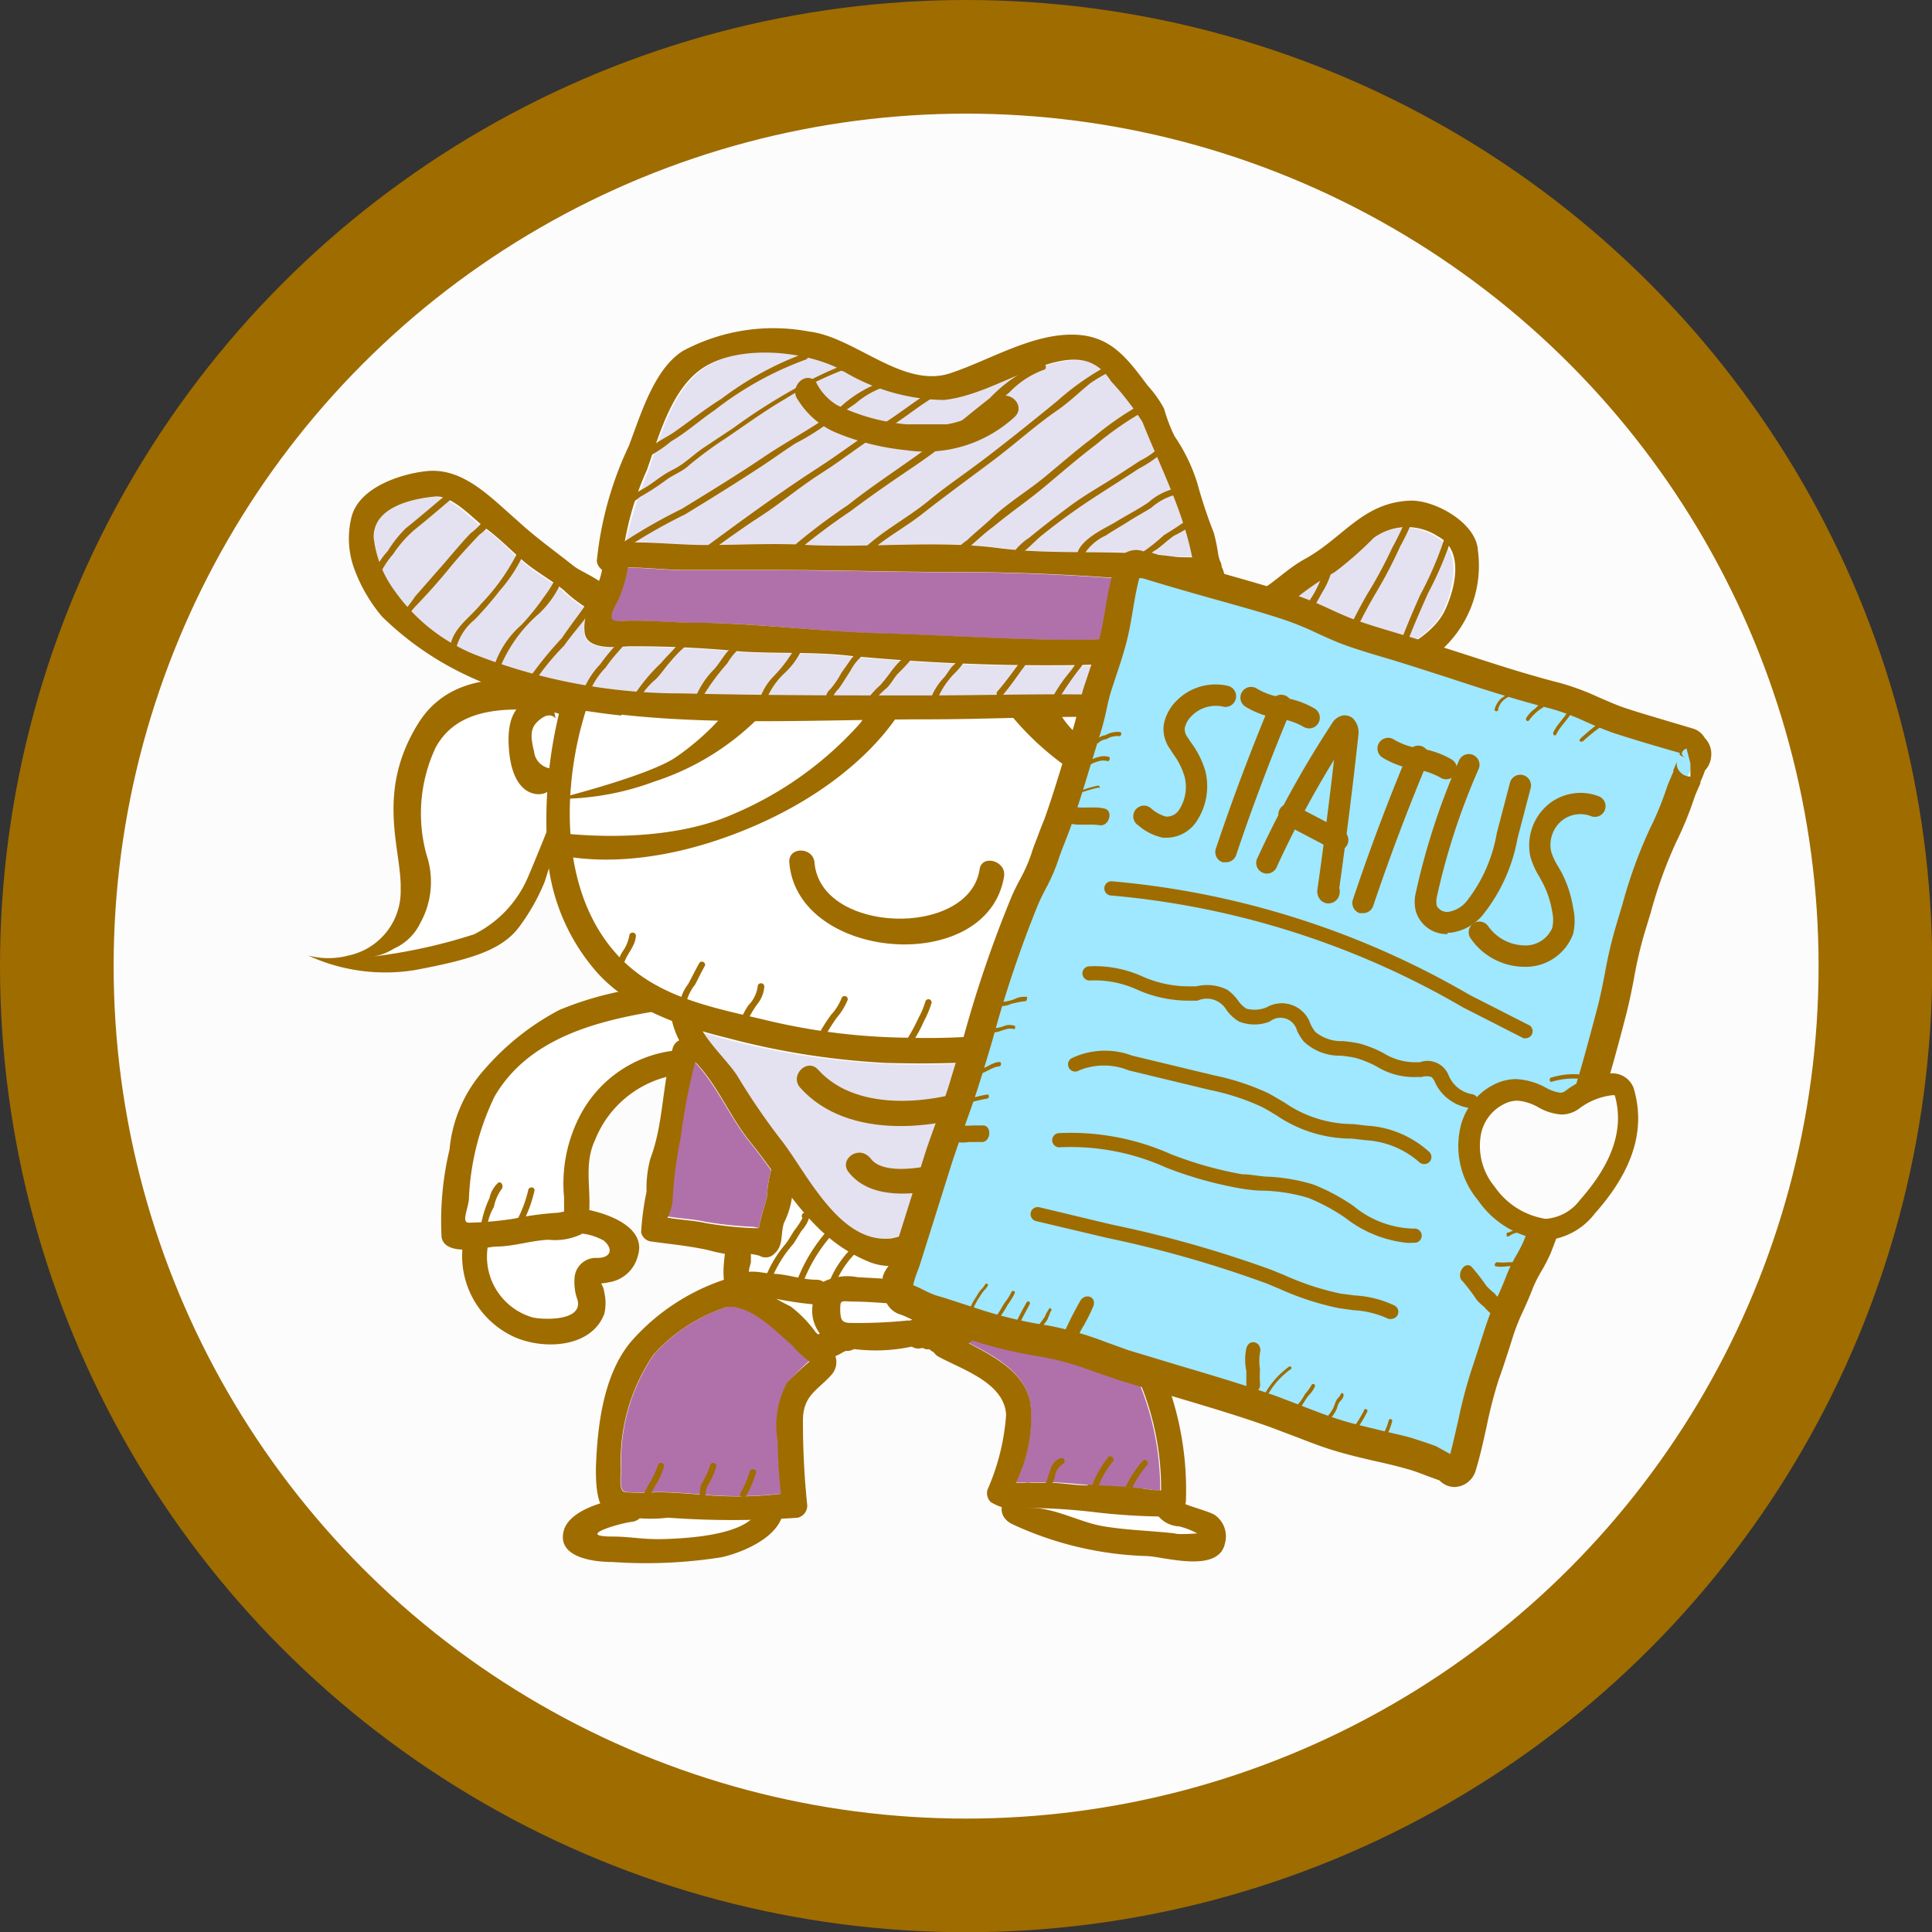 <svg id="menu" xmlns="http://www.w3.org/2000/svg" viewBox="0 0 85.01 85.01"><rect x="0" y="0" width="85.01" height="85.01" fill="#333333" stroke="none"/><defs><style>.cls-1,.cls-7{fill:#fcfcfc;}.cls-1{stroke:#9f6c00;stroke-miterlimit:10;stroke-width:5px;}.cls-2{fill:#fff;}.cls-3{fill:#9f6c00;}.cls-4{fill:#b071aa;}.cls-5{fill:#e4e2f1;}.cls-6{fill:#9fe8ff;}</style></defs><title>menu4</title><circle class="cls-1" cx="42.51" cy="42.51" r="40.01"/><path class="cls-2" d="M951.22,1428.67a6.74,6.74,0,0,0-.87-2,1.06,1.06,0,0,1,.51-0.91,6.53,6.53,0,0,0,.51,1.54,1.88,1.88,0,0,0,1.44.59c0.44,0,1.31-.36,1.44.4a2.61,2.61,0,0,1-.13,1.7c-0.39.71-1.36,1.37-2.13,0.83A10.12,10.12,0,0,0,951.22,1428.67Z" transform="translate(-892.83 -1380.14)"/><path class="cls-2" d="M940.65,1424.63l0,0,0.24-.14,0.12,0.09a3.7,3.7,0,0,0,.77.31,0.58,0.58,0,0,0,0,.34,4.39,4.39,0,0,0,5,3.16,7.49,7.49,0,0,0,2.12-.45c0.77-.38.57-0.18,0.91,0.48a16.12,16.12,0,0,1,.66,1.69c0.08,0.22.27,0.57,0.37,0.88a10.1,10.1,0,0,1-2.61.76,12.54,12.54,0,0,1-3.19.06c-2.5-.62-4-3.19-4.77-5.47C940.45,1425.76,940.56,1425.2,940.65,1424.63Z" transform="translate(-892.83 -1380.14)"/><path class="cls-3" d="M948.59,1428.74a1.57,1.57,0,0,1,.5-0.45c0.21-.12.45-0.19,0.66-0.3a0.14,0.14,0,0,1,.11.26l-0.54.24a1.27,1.27,0,0,0-.51.42A0.14,0.14,0,0,1,948.59,1428.74Z" transform="translate(-892.83 -1380.14)"/><path class="cls-3" d="M949.06,1430c0.37-.25.72-0.52,1.09-0.77,0.15-.1.32,0.12,0.17,0.22-0.37.25-.72,0.52-1.09,0.77C949.08,1430.32,948.91,1430.1,949.06,1430Z" transform="translate(-892.83 -1380.14)"/><path class="cls-3" d="M947.56,1432.85a10.26,10.26,0,0,1-3.73-.26A6.94,6.94,0,0,1,941,1430a10.93,10.93,0,0,1-1.78-3.53c-0.23-.68.8-1.11,1-0.43,0.79,2.34,2.27,5.08,4.86,5.73a12.54,12.54,0,0,0,3.19-.06,10.1,10.1,0,0,0,2.61-.76c-0.1-.31-0.29-0.66-0.37-0.88a16.06,16.06,0,0,0-.66-1.69c-0.34-.65-0.14-0.86-0.91-0.48a7.5,7.5,0,0,1-2.12.45,4.39,4.39,0,0,1-5-3.16c-0.21-.68.82-1.12,1-0.43,0.37,1.22,1.7,2.63,3.06,2.6a14.31,14.31,0,0,0,2-.31c0.68-.11,1.19-0.6,1.86-0.67,1-.11,1.22,1.69,1.49,2.26a7.33,7.33,0,0,1,.83,2.81,0.55,0.55,0,0,1-.48.47,16,16,0,0,0-2.1.72A7.79,7.79,0,0,1,947.56,1432.85Z" transform="translate(-892.83 -1380.14)"/><path class="cls-3" d="M951.18,1431.57c-0.53-.48.14-1.36,0.68-0.88,0.79,0.71,1.84,0,2.25-.74a2.61,2.61,0,0,0,.13-1.7c-0.13-.75-1-0.43-1.44-0.4a1.88,1.88,0,0,1-1.44-.59,6.54,6.54,0,0,1-.51-1.54,1.24,1.24,0,0,0-.48,1.41,0.56,0.56,0,0,1-1.11.14c-0.13-1,.2-3,1.72-2.81a1.28,1.28,0,0,1,1,1.35c0.12,1.56,1.54.48,2.45,0.86,1.43,0.61,1.06,3.16.42,4.16A2.54,2.54,0,0,1,951.18,1431.57Z" transform="translate(-892.83 -1380.14)"/><path class="cls-3" d="M946.79,1411.87c0.08-.06,3.62-3,6.48-0.76s2.62,5,3.28,6.58a2.89,2.89,0,0,0,3.15,1.94,3.45,3.45,0,0,0,1.7-.6,8.13,8.13,0,0,1-4.16,2.23c-2.48.42-3.91,0.52-5-.18a9,9,0,0,1-1.75-1.46l-2.26-2.94-3.47-2.77Z" transform="translate(-892.83 -1380.14)"/><path class="cls-2" d="M946.19,1414.4a3.49,3.49,0,0,1,2.09-2.06c1.76-.78,3.37-1.06,4.64,0a6.83,6.83,0,0,1,2,4.3,3.73,3.73,0,0,0,1.3,2.7,2.33,2.33,0,0,0,1.48.65,2.38,2.38,0,0,0,1.17,0,23.61,23.61,0,0,1-4.7.68,5,5,0,0,1-3.07-1.51c-0.74-.74-1.77-1.94-2.14-2.33S946.19,1414.4,946.19,1414.4Z" transform="translate(-892.83 -1380.14)"/><path class="cls-3" d="M917.58,1410.42c-0.1,0-4.43-1.52-6.34,1.54s-0.73,5.57-.78,7.31a2.89,2.89,0,0,1-2.28,2.91,3.45,3.45,0,0,1-1.8,0,8.13,8.13,0,0,0,4.67.65c2.47-.46,3.85-0.87,4.62-1.9a9,9,0,0,0,1.13-2l1.1-3.54,2.29-3.81Z" transform="translate(-892.83 -1380.14)"/><path class="cls-2" d="M919,1412.59a3.49,3.49,0,0,0-2.67-1.21c-1.92-.11-3.53.18-4.33,1.65a6.83,6.83,0,0,0-.4,4.73,3.73,3.73,0,0,1-.28,3,2.33,2.33,0,0,1-1.16,1.12,2.38,2.38,0,0,1-1.11.37,23.61,23.61,0,0,0,4.64-1,5,5,0,0,0,2.36-2.49c0.43-1,1-2.44,1.19-2.92S919,1412.59,919,1412.59Z" transform="translate(-892.83 -1380.14)"/><path class="cls-3" d="M917.12,1411s-2-.71-1.91,1.85,1.54,2.33,1.72,2.11a3,3,0,0,0,.28-1,0.84,0.84,0,0,1-.88-0.75c-0.21-.84-0.12-1.13.31-1.45s0.64,0,.64,0Z" transform="translate(-892.83 -1380.14)"/><path class="cls-3" d="M948.25,1412.69s1.87-.92,2.1,1.64-1.28,2.48-1.48,2.28a3,3,0,0,1-.39-1,0.84,0.84,0,0,0,.79-0.84c0.11-.86,0-1.14-0.47-1.41s-0.63.07-.63,0.07Z" transform="translate(-892.83 -1380.14)"/><path class="cls-4" d="M941.16,1429.65a6,6,0,0,0-.42-2.09,22.41,22.41,0,0,1-1,2.23,10.93,10.93,0,0,1-1.74,2.51c0,0.63.16,1.22,0.22,1.85s-0.12.23,0.41,0.23h0.86a15.54,15.54,0,0,0,1.83,0c0.91-.11.61,0,0.39-0.85A20.48,20.48,0,0,1,941.16,1429.65Z" transform="translate(-892.83 -1380.14)"/><path class="cls-2" d="M934.4,1436.7c-0.25-.33-0.34-0.19.08-0.18h2a9.18,9.18,0,0,0,1.39-.18c0.28,0,.56-0.08.84-0.1-0.47,0-.35-0.4-0.48-0.75H938c-0.89,0-1.08-1.15-1.12-2.18-1.48,1.22-3.89,3.14-5.8,2.38a8,8,0,0,1-3.4-2.79,6.35,6.35,0,0,1-.36,1c-0.16.6,0,1-.52,1.43a0.54,0.54,0,0,1-.56,0,0.63,0.63,0,0,0-.32-0.1c0,0.14,0,.28,0,0.41s-0.07.28-.09,0.44a2.25,2.25,0,0,1,.31,0c0.28,0,.56.07,0.84,0.09,0.61,0,1.22.26,1.83,0.26a0.54,0.54,0,0,1,.3.09,2.35,2.35,0,0,1,1.51-.2c0.85,0,1.7.11,2.56,0.11a0.53,0.53,0,0,1,.32.1l0.12,0A0.6,0.6,0,0,1,934.4,1436.7Z" transform="translate(-892.83 -1380.14)"/><path class="cls-2" d="M928.65,1437.53a15.67,15.67,0,0,1-1.61-.24H927c0.2,0.12.41,0.23,0.62,0.33a5.3,5.3,0,0,1,1.11,1.14l0.11,0.11,0.11-.06A2.09,2.09,0,0,1,928.65,1437.53Z" transform="translate(-892.83 -1380.14)"/><path class="cls-2" d="M934.2,1437.67c0,0.11,0,.22,0,0.33a2.07,2.07,0,0,1-.06.52l0.23,0.11a15.64,15.64,0,0,1,1.43-.93A6.08,6.08,0,0,1,934.2,1437.67Z" transform="translate(-892.83 -1380.14)"/><path class="cls-2" d="M941,1446.64c-0.89-.1-1.8-0.17-2.7-0.18a0.57,0.57,0,0,1-.27.09c1.12-.07,2.22.61,3.33,0.8s2.12,0.2,3.17.32c0.2,0,1,0,1,0a3.41,3.41,0,0,0-.8-0.31,1.28,1.28,0,0,1-.9-0.48A28.34,28.34,0,0,1,941,1446.64Z" transform="translate(-892.83 -1380.14)"/><path class="cls-4" d="M938.8,1437.6a12.94,12.94,0,0,0-3.36,1.62c1.17,0.6,2.46,1.29,2.72,2.62a6.4,6.4,0,0,1-.64,3.52c0.44,0,1.19,0,1.41,0,0.57,0,1.19.07,1.76,0.12,0.76,0.06,1.57.07,2.32,0.16,0.29,0,.58.08,0.87,0.09a12.23,12.23,0,0,0-1-4.91,8.07,8.07,0,0,0-3.94-3.09A0.6,0.6,0,0,1,938.8,1437.6Z" transform="translate(-892.83 -1380.14)"/><path class="cls-5" d="M923.92,1404.11c1.48,0,3-.06,4.47,0,2.76,0.16,5.61-.23,8.34.13s5.24,0,7.83.39c0.18,0,.48,0,0.79,0a36.9,36.9,0,0,0-2.17-5.93,12.08,12.08,0,0,0-1.38-1.79c-0.75-1.19-1.95-1-3.15-.64s-2.8,1.32-4.21,1.46a8.81,8.81,0,0,1-4.54-1.34c-1.56-.82-4.38-1.13-6-0.11-1.44.91-2,3-2.53,4.54a19.89,19.89,0,0,0-1,3.13C921.53,1404,922.75,1404.11,923.92,1404.11Z" transform="translate(-892.83 -1380.14)"/><path class="cls-2" d="M922.42,1426.16a0.53,0.53,0,0,1,.24-0.31,2.94,2.94,0,0,1-.28-0.74q-0.46-.18-0.91-0.4c-2.59.44-5.43,1.23-6.87,3.71a11.36,11.36,0,0,0-1.13,4.55c-0.06.48-.33,1,0,1a14.57,14.57,0,0,0,2-.18,13.51,13.51,0,0,1,1.94-.26l0.25-.05v-0.62a6.46,6.46,0,0,1,.63-3.46,5.38,5.38,0,0,1,4.08-3C922.38,1426.31,922.4,1426.23,922.42,1426.16Z" transform="translate(-892.83 -1380.14)"/><path class="cls-2" d="M918.45,1434.46a2.72,2.72,0,0,1-1.47.25c-0.77,0-1.52.25-2.3,0.3l-0.42.05a2.75,2.75,0,0,0,1.94,3.05c0.37,0.1,2.32.25,2-.77a2.24,2.24,0,0,1-.13-0.93,0.94,0.94,0,0,1,1-.91c0.59,0,.72-0.4.29-0.76a1.94,1.94,0,0,0-.93-0.3Z" transform="translate(-892.83 -1380.14)"/><path class="cls-4" d="M920,1407.48c1.17-.07,2.33.06,3.49,0.07,2.66,0,5.33.39,8,.46,2.88,0.08,5.76.29,8.64,0.29,1.14,0,2.31-.11,3.45-0.19,0.7,0,1.35-.19,2-0.19,0.2,0,.56.06,0.87,0.06-0.15-.4-0.36-0.82-0.5-1.17l-0.29-.71-0.06-.23c-1.08,0-2.16-.17-3.24-0.25-2.47-.19-5-0.3-7.5-0.3-2.66,0-5.31-.09-8-0.09H923c-0.84,0-1.72-.11-2.56-0.11a5.78,5.78,0,0,1-.36,1.28C919.93,1406.76,919.36,1407.52,920,1407.48Z" transform="translate(-892.83 -1380.14)"/><path class="cls-2" d="M921,1446.93a0.58,0.58,0,0,1-.35.17c-0.53.06-2.56,0.65-.85,0.65,0.76,0,1.5.13,2.27,0.11s2.89-.11,3.78-0.83c-1.2,0-2.39-.11-3.63-0.11C921.83,1446.92,921.41,1446.94,921,1446.93Z" transform="translate(-892.83 -1380.14)"/><path class="cls-4" d="M927.71,1439.33c-0.66-.59-1.72-1.64-2.69-1.7l-0.16,0a7.37,7.37,0,0,0-3.25,2.1,8.29,8.29,0,0,0-1.44,5.06c0,0.26-.13,1,0.21,1a10.94,10.94,0,0,0,1.37,0c0.79,0,1.56.08,2.35,0.14a16.55,16.55,0,0,0,3.11-.07,22.7,22.7,0,0,1-.14-2.3,4,4,0,0,1,.39-2.56,13,13,0,0,1,1-1A4.47,4.47,0,0,1,927.71,1439.33Z" transform="translate(-892.83 -1380.14)"/><path class="cls-4" d="M926.22,1434.17c0.07-.42.36-1.31,0.36-1.42a4.57,4.57,0,0,1,.18-1.11c-0.3-.42-0.61-0.84-0.95-1.26-0.86-1.07-1.39-2.38-2.32-3.41l-0.11-.13a30.44,30.44,0,0,0-.63,3.31,18.52,18.52,0,0,0-.36,2.83,2.43,2.43,0,0,1-.22.69l0.07,0c0.54,0.09,1.11.11,1.63,0.23a16.56,16.56,0,0,0,2.1.22Z" transform="translate(-892.83 -1380.14)"/><path class="cls-5" d="M931.91,1434.64a9.19,9.19,0,0,0,4.86-2.74,0.5,0.5,0,0,1,.33-0.34c0.15-.17.3-0.34,0.43-0.51a18.25,18.25,0,0,0,2.38-4.73,33.16,33.16,0,0,1-15.23-.48l-1-.28c0.43,0.69,1.16,1.37,1.51,1.94a29.11,29.11,0,0,0,1.89,2.77C928.16,1431.7,929.6,1434.93,931.91,1434.64Z" transform="translate(-892.83 -1380.14)"/><path class="cls-2" d="M933.06,1437.55h0c-0.9,0-1.8-.1-2.7-0.12-0.51,0-.57-0.08-0.53.44,0,0.37.05,0.48,0.48,0.5a21.1,21.1,0,0,0,2.52-.11c0.33,0,.28-0.24.28-0.52A1.07,1.07,0,0,1,933.06,1437.55Z" transform="translate(-892.83 -1380.14)"/><path class="cls-5" d="M956.34,1407c0.45-1,.84-2.62-0.32-3.23a2.49,2.49,0,0,0-2.83.07,15.12,15.12,0,0,1-1.72,1.51,11.67,11.67,0,0,0-2.12,1.51,3.64,3.64,0,0,1-1.09.6c-0.17.06-.44,0.2-0.68,0.29a5.3,5.3,0,0,1,.14.52,0.57,0.57,0,0,1-.26.63,2.32,2.32,0,0,1-1.37.17c-0.72,0-1.4.11-2.12,0.16-1.45.1-3,.25-4.41,0.21a90.24,90.24,0,0,1-9.31-.41c-1.59-.2-3.21-0.09-4.81-0.19a47,47,0,0,0-5-.23c-0.48,0-1.79.18-1.9-.58a2.31,2.31,0,0,1,.13-1.07l-0.34-.22a5.65,5.65,0,0,1-.75-0.61c-0.57-.46-1.25-0.82-1.8-1.3s-1-1-1.59-1.39-1.52-1.51-2.29-1.43c-1,.1-2.68.46-2.69,1.78a4.85,4.85,0,0,0,.92,2.36,8,8,0,0,0,3.48,2.79,24.88,24.88,0,0,0,9.18,1.73c3.52,0.08,7,.09,10.57.09,3,0,6-.08,9,0,1.56,0.06,3.13.18,4.69,0.16a13,13,0,0,0,4.85-1.09C953.28,1409.22,955.65,1408.46,956.34,1407Z" transform="translate(-892.83 -1380.14)"/><path class="cls-2" d="M947,1412.05a10.52,10.52,0,0,1-1.63-.07c-3.84-.49-7.88-0.18-11.74-0.16h0c-4.73,0-9.63.32-14.33-.3l-0.71-.1h0c-1.11,3.57-1.16,8.35,1.69,11.08a7.61,7.61,0,0,0,2.69,1.6,0.6,0.6,0,0,1,.18.07,31.4,31.4,0,0,0,3.2.85,27.82,27.82,0,0,0,6.35.81,30.88,30.88,0,0,0,7.27-.65,20.24,20.24,0,0,0,2.52-.72,0.54,0.54,0,0,1,.44-0.18c0.2-.09.41-0.18,0.61-0.29,0.68-.36,2-0.77,2.36-1.5a11.75,11.75,0,0,0,1.76-6.49C947.61,1414.69,947.05,1413.38,947,1412.05Z" transform="translate(-892.83 -1380.14)"/><path class="cls-3" d="M928.22,1395.69a14.11,14.11,0,0,0-3.65,2c-0.69.43-1.32,0.93-2,1.41-0.27.2-.59,0.35-0.87,0.54a2.21,2.21,0,0,1-.54.38,0.14,0.14,0,0,0,.07.27,5.26,5.26,0,0,0,1.13-.73c0.67-.39,1.25-0.92,1.9-1.36a14.66,14.66,0,0,1,4-2.23A0.14,0.14,0,0,0,928.22,1395.69Z" transform="translate(-892.83 -1380.14)"/><path class="cls-3" d="M930,1396.18a15.2,15.2,0,0,0-2.25,1.09,26.14,26.14,0,0,0-2.65,1.7l-1.25.83c-0.49.32-.88,0.74-1.4,1s-0.76.5-1.14,0.74c-0.19.12-.4,0.23-0.6,0.34a4.57,4.57,0,0,1-.45.33c-0.17.06-.09,0.33,0.07,0.27A7.66,7.66,0,0,0,921,1402a10.26,10.26,0,0,0,1.14-.74c0.33-.24.73-0.38,1-0.64,0.51-.42,1-0.79,1.57-1.16,0.89-.6,1.76-1.24,2.69-1.78a14.68,14.68,0,0,1,2.45-1.23,0.14,0.14,0,0,0,.22-0.11v-0.07A0.14,0.14,0,0,0,930,1396.18Z" transform="translate(-892.83 -1380.14)"/><path class="cls-3" d="M932.43,1396.73a5.3,5.3,0,0,0-2.72,1.41c-1,.77-2.21,1.39-3.29,2.12s-2.38,1.53-3.59,2.27a24,24,0,0,0-3.11,1.83c-0.14.12,0.06,0.31,0.2,0.2a23.58,23.58,0,0,1,3.06-1.79c1.13-.69,2.26-1.39,3.37-2.12,0.5-.33,1-0.69,1.48-1a10.47,10.47,0,0,0,1.42-.88c0.37-.32.83-0.59,1.23-0.88a3.82,3.82,0,0,1,1.95-.89A0.14,0.14,0,0,0,932.43,1396.73Z" transform="translate(-892.83 -1380.14)"/><path class="cls-3" d="M934.17,1397.17c-0.89.42-1.66,1.12-2.51,1.63s-1.85,1.29-2.8,1.9c-1.83,1.18-3.6,2.49-5.35,3.78-0.14.11,0,.35,0.14,0.24,0.87-.64,1.74-1.28,2.64-1.86s1.77-1.33,2.71-1.92,1.82-1.32,2.8-1.9,1.63-1.22,2.51-1.63C934.48,1397.33,934.33,1397.09,934.17,1397.17Z" transform="translate(-892.83 -1380.14)"/><path class="cls-3" d="M938.66,1396.11a6.46,6.46,0,0,0-2.28,1.55c-1.09.85-2.12,1.75-3.25,2.55s-2.05,1.41-3,2.16a26.42,26.42,0,0,0-2.62,2,0.14,0.14,0,0,0,.1.24h0.07a0.13,0.13,0,0,0,.13-0.14,29.23,29.23,0,0,1,2.46-1.85c0.93-.7,1.88-1.35,2.84-2s1.83-1.35,2.71-2.08c0.47-.39,1-0.76,1.43-1.14a4,4,0,0,1,1.54-1C938.91,1396.35,938.84,1396.08,938.66,1396.11Z" transform="translate(-892.83 -1380.14)"/><path class="cls-3" d="M942,1396a11.89,11.89,0,0,0-2.67,1.8c-1,.82-2,1.62-3,2.39s-1.8,1.29-2.66,2-2,1.3-2.86,2.12a0.14,0.14,0,0,0,.2.2c0.75-.71,1.68-1.17,2.48-1.82,1-.78,2-1.51,3-2.26s1.87-1.55,2.87-2.24c0.52-.36,1-0.83,1.46-1.2a8.26,8.26,0,0,1,1.39-.75C942.35,1396.15,942.2,1395.91,942,1396Z" transform="translate(-892.83 -1380.14)"/><path class="cls-3" d="M943.16,1397.86a13.86,13.86,0,0,0-2.23,1.53c-0.73.55-1.42,1.15-2.12,1.73s-1.61,1.13-2.32,1.8c-0.36.34-.75,0.65-1.12,1a4.15,4.15,0,0,0-.76.69,0.14,0.14,0,0,0,.24.14,2.58,2.58,0,0,1,.54-0.46c0.4-.35.78-0.71,1.18-1,0.72-.6,1.5-1.13,2.23-1.74s1.5-1.28,2.27-1.86a13.87,13.87,0,0,1,2.23-1.53C943.46,1398,943.32,1397.79,943.16,1397.86Z" transform="translate(-892.83 -1380.14)"/><path class="cls-3" d="M943.94,1399.72a3.32,3.32,0,0,1-.94.69l-1,.65c-0.7.45-1.44,0.86-2.11,1.36s-1.19.9-1.76,1.37a2.8,2.8,0,0,0-.73.69,0.12,0.12,0,0,0-.06.11v0.07a0.14,0.14,0,0,0,.28,0,0.81,0.81,0,0,1,.29-0.28c0.27-.21.51-0.48,0.78-0.7,0.69-.55,1.4-1.07,2.13-1.55s1.41-.9,2.1-1.36a5.38,5.38,0,0,0,1.13-.78,0.13,0.13,0,0,0,.12-0.13v-0.07A0.14,0.14,0,0,0,943.94,1399.72Z" transform="translate(-892.83 -1380.14)"/><path class="cls-3" d="M944.37,1401.68a2.66,2.66,0,0,0-1,.56c-0.45.31-.95,0.56-1.42,0.85s-1.66.79-1.74,1.51c0,0.18.26,0.18,0.28,0a2.23,2.23,0,0,1,1-.9c0.33-.22.69-0.42,1-0.62s0.67-.39,1-0.6a2.65,2.65,0,0,1,.92-0.53C944.62,1401.92,944.55,1401.65,944.37,1401.68Z" transform="translate(-892.83 -1380.14)"/><path class="cls-3" d="M945.5,1402.69a14.66,14.66,0,0,1-1.46,1,8.12,8.12,0,0,1-.81.66,0.59,0.59,0,0,0-.27.31c-0.06.17,0.21,0.24,0.27,0.07a1.73,1.73,0,0,1,.52-0.43c0.25-.19.48-0.41,0.74-0.59a4.94,4.94,0,0,0,1.21-.81C945.8,1402.75,945.61,1402.55,945.5,1402.69Z" transform="translate(-892.83 -1380.14)"/><path class="cls-3" d="M912.77,1401.65c-0.7.58-1.38,1.17-2.09,1.74a5.26,5.26,0,0,0-.79,1,3.05,3.05,0,0,0-.57.86,0.14,0.14,0,0,0,.27.07,3.82,3.82,0,0,1,.54-0.8,5.09,5.09,0,0,1,1-1.12c0.64-.51,1.25-1.05,1.88-1.57C913.1,1401.73,912.9,1401.53,912.77,1401.65Z" transform="translate(-892.83 -1380.14)"/><path class="cls-3" d="M914.4,1402.61a3.15,3.15,0,0,1-.87,1c-0.4.42-.77,0.87-1.15,1.31l-1.28,1.46a7.42,7.42,0,0,1-.81,1,0.14,0.14,0,0,0,.07.26h0.07a0.13,0.13,0,0,0,.13-0.14c0.21-.22.36-0.49,0.58-0.71,0.5-.52,1-1.08,1.44-1.62s0.87-1,1.33-1.49a2.48,2.48,0,0,0,.77-0.94A0.14,0.14,0,0,0,914.4,1402.61Z" transform="translate(-892.83 -1380.14)"/><path class="cls-3" d="M915.72,1404.21a9.22,9.22,0,0,1-1.72,2.5c-0.46.58-1.24,1.07-1.35,1.85,0,0.18.26,0.18,0.28,0a2.39,2.39,0,0,1,.79-1.16,15.42,15.42,0,0,0,1.09-1.26,6.74,6.74,0,0,0,1.17-1.87C916.05,1404.12,915.78,1404,915.72,1404.21Z" transform="translate(-892.83 -1380.14)"/><path class="cls-3" d="M917.33,1405.47a4.71,4.71,0,0,1-.56.93,10.48,10.48,0,0,1-1,1.24,4.08,4.08,0,0,0-1.15,1.67c0,0.18.23,0.25,0.27,0.07a6.27,6.27,0,0,1,1.67-2.25,4.31,4.31,0,0,0,1.05-1.58A0.14,0.14,0,0,0,917.33,1405.47Z" transform="translate(-892.83 -1380.14)"/><path class="cls-3" d="M918.87,1406.34c-0.41.66-.89,1.24-1.32,1.88a16.12,16.12,0,0,0-1.32,1.6c-0.08.16,0.16,0.3,0.24,0.14a11.26,11.26,0,0,1,1.18-1.41c0.27-.38.57-0.74,0.86-1.1a8.8,8.8,0,0,0,.6-1A0.14,0.14,0,0,0,918.87,1406.34Z" transform="translate(-892.83 -1380.14)"/><path class="cls-3" d="M920.36,1408c-0.36.46-.78,0.88-1.12,1.37a3.57,3.57,0,0,0-.79,1.27c0,0.18.24,0.25,0.27,0.07a3.51,3.51,0,0,1,.77-1.21c0.31-.47.73-0.87,1.08-1.31C920.66,1408,920.47,1407.84,920.36,1408Z" transform="translate(-892.83 -1380.14)"/><path class="cls-3" d="M923,1408.18a2,2,0,0,1-.38.36c-0.22.27-.48,0.5-0.7,0.77a7.85,7.85,0,0,0-1.14,1.35c-0.08.16,0.16,0.3,0.24,0.14a2.93,2.93,0,0,1,.65-0.76c0.25-.24.43-0.54,0.67-0.8a5.2,5.2,0,0,1,.68-0.69,0.6,0.6,0,0,0,.25-0.29C923.37,1408.09,923.1,1408,923,1408.18Z" transform="translate(-892.83 -1380.14)"/><path class="cls-3" d="M925.33,1408.22a1.48,1.48,0,0,1-.47.57c-0.22.25-.38,0.54-0.6,0.79a3.76,3.76,0,0,0-.8,1.18c-0.06.17,0.21,0.24,0.27,0.07a9.78,9.78,0,0,1,1.1-1.5,2.88,2.88,0,0,1,.61-0.73,0.42,0.42,0,0,0,.18-0.38C925.6,1408,925.32,1408,925.33,1408.22Z" transform="translate(-892.83 -1380.14)"/><path class="cls-3" d="M927.84,1408.6a6.22,6.22,0,0,1-1,1.33,2.63,2.63,0,0,0-.65,1.21c0,0.18.26,0.18,0.28,0a3.29,3.29,0,0,1,.89-1.39,3.29,3.29,0,0,0,.77-1.08C928.18,1408.51,927.91,1408.44,927.84,1408.6Z" transform="translate(-892.83 -1380.14)"/><path class="cls-3" d="M930.7,1408.6c0,0.06-.36.45-0.42,0.54l-0.43.61a4,4,0,0,1-.48.71,0.54,0.54,0,0,0-.2.37c0,0.18.24,0.25,0.27,0.07a1.15,1.15,0,0,1,.29-0.45c0.19-.26.35-0.54,0.53-0.81a2.12,2.12,0,0,1,.46-0.6,0.56,0.56,0,0,0,.24-0.37A0.14,0.14,0,0,0,930.7,1408.6Z" transform="translate(-892.83 -1380.14)"/><path class="cls-3" d="M932.87,1408.78a1.81,1.81,0,0,1-.38.39,4.15,4.15,0,0,0-.46.53,7.48,7.48,0,0,1-.47.59,3.54,3.54,0,0,0-.43.45c-0.11.14,0.13,0.28,0.24,0.14a3.8,3.8,0,0,1,.47-0.46c0.18-.17.31-0.42,0.47-0.61a9.47,9.47,0,0,0,.8-0.88C933.21,1408.77,933,1408.63,932.87,1408.78Z" transform="translate(-892.83 -1380.14)"/><path class="cls-3" d="M935.15,1408.95a2.14,2.14,0,0,1-.44.53c-0.12.15-.21,0.31-0.33,0.46a2.74,2.74,0,0,0-.62,1c0,0.18.24,0.25,0.27,0.07a3.69,3.69,0,0,1,.75-1.19,3.39,3.39,0,0,0,.64-0.83A0.14,0.14,0,0,0,935.15,1408.95Z" transform="translate(-892.83 -1380.14)"/><path class="cls-3" d="M938.39,1408.47c-0.62.64-1.08,1.42-1.67,2.09-0.12.13,0.08,0.33,0.2,0.2,0.59-.67,1-1.45,1.67-2.09A0.14,0.14,0,0,0,938.39,1408.47Z" transform="translate(-892.83 -1380.14)"/><path class="cls-3" d="M940.59,1408.6a2.24,2.24,0,0,1-.26.45,4.08,4.08,0,0,1-.42.65,6.53,6.53,0,0,0-.7,1,0.14,0.14,0,0,0,.24.14,14.36,14.36,0,0,1,.84-1.22,3.37,3.37,0,0,0,.57-1A0.14,0.14,0,0,0,940.59,1408.6Z" transform="translate(-892.83 -1380.14)"/><path class="cls-3" d="M943.34,1408.54a11.68,11.68,0,0,0-.95,1.12,8,8,0,0,0-1,1.2c-0.08.16,0.16,0.3,0.24,0.14a6.5,6.5,0,0,1,.84-1.06,14.81,14.81,0,0,1,1-1.21A0.14,0.14,0,0,0,943.34,1408.54Z" transform="translate(-892.83 -1380.14)"/><path class="cls-3" d="M945.27,1408.36c-0.11.18-.26,0.32-0.37,0.5s-0.27.49-.43,0.72c-0.28.4-.62,0.78-0.87,1.21a0.14,0.14,0,0,0,.24.14c0.22-.38.53-0.71,0.78-1.08s0.61-.9.9-1.36A0.14,0.14,0,0,0,945.27,1408.36Z" transform="translate(-892.83 -1380.14)"/><path class="cls-3" d="M948.17,1406.9a4.48,4.48,0,0,1-.45,1.09,13.67,13.67,0,0,1-.62,1.28,7.26,7.26,0,0,0-.52,1.12c0,0.09-.2.63-0.3,0.84a0.13,0.13,0,0,0-.12.13v0.07a0.14,0.14,0,0,0,.21.12,0.82,0.82,0,0,0,.27-0.5,10.34,10.34,0,0,1,.7-1.64c0.27-.48.5-1,0.72-1.51a3.55,3.55,0,0,0,.39-1C948.46,1406.72,948.19,1406.72,948.17,1406.9Z" transform="translate(-892.83 -1380.14)"/><path class="cls-3" d="M951.17,1404.88a4.72,4.72,0,0,1-.69,1.64c-0.27.52-.58,1-0.85,1.55a15.24,15.24,0,0,1-1.2,2.57c-0.11.14,0.09,0.34,0.2,0.2A16.9,16.9,0,0,0,950,1408c0.31-.6.67-1.17,1-1.78a3.65,3.65,0,0,0,.51-1.32A0.14,0.14,0,0,0,951.17,1404.88Z" transform="translate(-892.83 -1380.14)"/><path class="cls-3" d="M954.86,1402.54a11.21,11.21,0,0,1-.77,1.7,19.51,19.51,0,0,1-1.11,2.06,22.78,22.78,0,0,0-1.07,2.12,15.39,15.39,0,0,0-.88,1.65,0.14,0.14,0,0,0,.27.07,3.35,3.35,0,0,1,.46-0.77,8.68,8.68,0,0,0,.5-1,22.52,22.52,0,0,1,1.08-2.09,19.92,19.92,0,0,0,1.1-2.1,10,10,0,0,0,.69-1.53A0.14,0.14,0,0,0,954.86,1402.54Z" transform="translate(-892.83 -1380.14)"/><path class="cls-3" d="M956.53,1403.38a15.56,15.56,0,0,1-1.21,2.94c-0.4.9-.77,1.77-1.08,2.7-0.06.17,0.21,0.24,0.27,0.07,0.33-1,.74-1.91,1.16-2.86a14.76,14.76,0,0,0,1.14-2.78C956.84,1403.28,956.57,1403.2,956.53,1403.38Z" transform="translate(-892.83 -1380.14)"/><path class="cls-3" d="M920.52,1421.31a1.72,1.72,0,0,1-.31.72,1.7,1.7,0,0,0-.24.75c0,0.18.27,0.18,0.28,0,0-.55.53-0.91,0.56-1.46C920.81,1421.13,920.53,1421.13,920.52,1421.31Z" transform="translate(-892.83 -1380.14)"/><path class="cls-3" d="M923.61,1422.5c-0.18.31-.33,0.63-0.5,0.94a1.87,1.87,0,0,0-.36.8c0,0.18.27,0.18,0.28,0a2,2,0,0,1,.38-0.77c0.15-.28.28-0.56,0.44-0.84A0.14,0.14,0,0,0,923.61,1422.5Z" transform="translate(-892.83 -1380.14)"/><path class="cls-3" d="M926.17,1423.54a1.43,1.43,0,0,1-.39.81c-0.17.22-.27,0.49-0.42,0.72s0.14,0.29.24,0.14c0.2-.3.35-0.62,0.57-0.91a1.35,1.35,0,0,0,.29-0.76C926.45,1423.36,926.18,1423.36,926.17,1423.54Z" transform="translate(-892.83 -1380.14)"/><path class="cls-3" d="M929.86,1424.06a2.34,2.34,0,0,1-.46.73,7.08,7.08,0,0,0-.57.91c-0.08.16,0.16,0.3,0.24,0.14a10.21,10.21,0,0,1,.57-0.91,2.82,2.82,0,0,0,.49-0.8A0.14,0.14,0,0,0,929.86,1424.06Z" transform="translate(-892.83 -1380.14)"/><path class="cls-3" d="M933.55,1424.2a3.54,3.54,0,0,1-.31.74,7.43,7.43,0,0,1-.44.83c-0.1.15,0.14,0.29,0.24,0.14a6.2,6.2,0,0,0,.44-0.83,4.29,4.29,0,0,0,.34-0.81A0.14,0.14,0,0,0,933.55,1424.2Z" transform="translate(-892.83 -1380.14)"/><path class="cls-3" d="M936.27,1424.06a4.2,4.2,0,0,1-.51.89c-0.14.31-.27,0.61-0.4,0.92s0.2,0.24.27,0.07c0.15-.36.3-0.73,0.47-1.08a2.83,2.83,0,0,0,.43-0.73C936.56,1424,936.29,1423.88,936.27,1424.06Z" transform="translate(-892.83 -1380.14)"/><path class="cls-3" d="M940.09,1423.56a1,1,0,0,0-.39.74,3.69,3.69,0,0,1-.68,1.44c-0.11.14,0.09,0.34,0.2,0.2a3.94,3.94,0,0,0,.52-0.93l0.21-.53a1,1,0,0,1,.28-0.68C940.38,1423.7,940.24,1423.46,940.09,1423.56Z" transform="translate(-892.83 -1380.14)"/><path class="cls-3" d="M943.08,1422.95c0-.18-0.3-0.1-0.27.07a1.63,1.63,0,0,1-.39.69,2.49,2.49,0,0,0-.38.83,0.14,0.14,0,0,0,.27.07,6,6,0,0,1,.5-1A1.1,1.1,0,0,0,943.08,1422.95Z" transform="translate(-892.83 -1380.14)"/><path class="cls-3" d="M945.25,1421.94a4.9,4.9,0,0,1-.47,1.88c-0.07.16,0.17,0.3,0.24,0.14a5.27,5.27,0,0,0,.51-2A0.14,0.14,0,0,0,945.25,1421.94Z" transform="translate(-892.83 -1380.14)"/><path class="cls-3" d="M928.32,1433.5h-0.07a0.14,0.14,0,0,0-.11.23,3,3,0,0,1-.35.54c-0.13.19-.24,0.4-0.38,0.59a5.06,5.06,0,0,0-.83,1.32,0.14,0.14,0,0,0,.27.07,5.43,5.43,0,0,1,.89-1.38c0.13-.19.24-0.4,0.37-0.59a1.49,1.49,0,0,0,.34-0.61A0.14,0.14,0,0,0,928.32,1433.5Z" transform="translate(-892.83 -1380.14)"/><path class="cls-3" d="M929.34,1434.17a7.22,7.22,0,0,0-1.43,2.29,0.14,0.14,0,0,0,.27.07,6.92,6.92,0,0,1,1.36-2.17C929.65,1434.23,929.46,1434,929.34,1434.17Z" transform="translate(-892.83 -1380.14)"/><path class="cls-3" d="M930.52,1434.86a4.38,4.38,0,0,0-1.22,1.73c-0.06.17,0.21,0.24,0.27,0.07a4.11,4.11,0,0,1,1.15-1.61A0.14,0.14,0,0,0,930.52,1434.86Z" transform="translate(-892.83 -1380.14)"/><path class="cls-3" d="M932.54,1435.07c-0.19.2-.31,0.45-0.5,0.65a1.48,1.48,0,0,0-.37.6,0.14,0.14,0,0,0,.27.07,1.43,1.43,0,0,1,.4-0.58c0.16-.16.24-0.37,0.4-0.54A0.14,0.14,0,0,0,932.54,1435.07Z" transform="translate(-892.83 -1380.14)"/><path class="cls-3" d="M934.7,1434.65a8.83,8.83,0,0,0-.65.86,2.84,2.84,0,0,0-.43.73,0.14,0.14,0,0,0,.27.07c0.08-.25.3-0.42,0.4-0.66a2.38,2.38,0,0,1,.25-0.35,3.84,3.84,0,0,1,.35-0.45A0.14,0.14,0,0,0,934.7,1434.65Z" transform="translate(-892.83 -1380.14)"/><path class="cls-3" d="M936.86,1433.75a10.16,10.16,0,0,0-1.69,2.6c-0.08.16,0.16,0.3,0.24,0.14a9.94,9.94,0,0,1,1.65-2.55A0.14,0.14,0,0,0,936.86,1433.75Z" transform="translate(-892.83 -1380.14)"/><path class="cls-3" d="M937.81,1434.4c-0.41.68-.89,1.31-1.25,2-0.08.16,0.16,0.3,0.24,0.14,0.36-.71.84-1.34,1.25-2A0.14,0.14,0,0,0,937.81,1434.4Z" transform="translate(-892.83 -1380.14)"/><path class="cls-3" d="M921.78,1444.6a3.37,3.37,0,0,1-.38.81c-0.14.23-.22,0.47-0.37,0.69s0.14,0.29.24,0.14,0.26-.52.42-0.77a3.33,3.33,0,0,0,.36-0.8A0.14,0.14,0,0,0,921.78,1444.6Z" transform="translate(-892.83 -1380.14)"/><path class="cls-3" d="M924.08,1444.6a3.18,3.18,0,0,1-.36.79c-0.14.25-.05,0.53-0.18,0.78a0.14,0.14,0,0,0,.24.14c0.13-.25.06-0.54,0.18-0.78a3.79,3.79,0,0,0,.39-0.86A0.14,0.14,0,0,0,924.08,1444.6Z" transform="translate(-892.83 -1380.14)"/><path class="cls-3" d="M925.82,1444.88a4.14,4.14,0,0,1-.4.94c-0.1.15,0.14,0.29,0.24,0.14a4.44,4.44,0,0,0,.43-1C926.16,1444.79,925.89,1444.72,925.82,1444.88Z" transform="translate(-892.83 -1380.14)"/><path class="cls-3" d="M939.5,1444.3a0.71,0.71,0,0,0-.45.5c-0.07.19-.11,0.38-0.19,0.56a1.58,1.58,0,0,0-.15.53c0,0.18.26,0.18,0.28,0a2.62,2.62,0,0,1,.25-0.71,0.79,0.79,0,0,1,.35-0.62C939.74,1444.51,939.67,1444.24,939.5,1444.3Z" transform="translate(-892.83 -1380.14)"/><path class="cls-3" d="M941.57,1444.29a4.28,4.28,0,0,0-.79,1.53,0.14,0.14,0,0,0,.28,0,4.1,4.1,0,0,1,.75-1.39C941.89,1444.27,941.65,1444.13,941.57,1444.29Z" transform="translate(-892.83 -1380.14)"/><path class="cls-3" d="M943.13,1444.4a4.72,4.72,0,0,0-.79,1.21c-0.08.16,0.16,0.3,0.24,0.14a4.49,4.49,0,0,1,.74-1.16A0.14,0.14,0,0,0,943.13,1444.4Z" transform="translate(-892.83 -1380.14)"/><path class="cls-3" d="M914.74,1432.19a1.28,1.28,0,0,0-.37.66A4.82,4.82,0,0,0,914,1434c0,0.18.27,0.18,0.28,0a2.4,2.4,0,0,1,.28-0.75,2,2,0,0,1,.35-0.8C915,1432.33,914.89,1432.09,914.74,1432.19Z" transform="translate(-892.83 -1380.14)"/><path class="cls-3" d="M916.07,1432.52a5.52,5.52,0,0,1-.48,1.29c-0.06.17,0.21,0.24,0.27,0.07a5.63,5.63,0,0,0,.49-1.36C916.36,1432.34,916.08,1432.35,916.07,1432.52Z" transform="translate(-892.83 -1380.14)"/><path class="cls-3" d="M948.56,1414.34c0-.8-0.42-1.57-0.42-2.37a0.56,0.56,0,0,0-1.11,0c0,1.35.58,2.69,0.65,4a11.75,11.75,0,0,1-1.76,6.49c-0.39.73-1.68,1.14-2.36,1.5a14.54,14.54,0,0,1-3.56,1.19,30.88,30.88,0,0,1-7.27.65,27.83,27.83,0,0,1-6.35-.81c-2.14-.5-4.44-0.95-6.08-2.52-2.85-2.73-2.81-7.51-1.69-11.08a0.56,0.56,0,0,0-1.07-.3,20,20,0,0,0-.65,6,8.84,8.84,0,0,0,2,5.59c1.42,1.78,3.82,2.61,5.94,3.13a33.8,33.8,0,0,0,7,1.1c5.12,0.14,10.55-.32,14.77-3.49a5.91,5.91,0,0,0,1.26-2.05,8.2,8.2,0,0,0,.91-3.44c0-.66.08-1.31,0.08-2S948.56,1414.89,948.56,1414.34Z" transform="translate(-892.83 -1380.14)"/><path class="cls-3" d="M935.93,1418.42c-0.5,3-7,2.81-7.26-.32-0.06-.71-1.17-0.72-1.11,0,0.36,4.34,8.72,5,9.45.61C937.12,1418,936,1417.71,935.93,1418.42Z" transform="translate(-892.83 -1380.14)"/><path class="cls-3" d="M957.86,1404.37c-0.06-1.24-1.93-2.25-3-2.2-2.09.09-2.94,1.66-4.64,2.58-1,.56-1.65,1.42-2.84,1.8-0.19.06-.39,0-0.58,0.11a1,1,0,0,0,.54,1.12,3.73,3.73,0,0,0,1-.35,3.63,3.63,0,0,0,1.09-.6,11.67,11.67,0,0,1,2.12-1.51,15.12,15.12,0,0,0,1.72-1.51,2.49,2.49,0,0,1,2.83-.07c1.16,0.61.77,2.26,0.32,3.23-0.69,1.5-3.06,2.26-4.46,2.84a13,13,0,0,1-4.85,1.09c-1.56,0-3.13-.1-4.69-0.16-3-.11-6,0-9,0-3.52,0-7,0-10.57-.09a24.88,24.88,0,0,1-9.18-1.73,8,8,0,0,1-3.48-2.79,4.85,4.85,0,0,1-.92-2.36c0-1.32,1.68-1.68,2.69-1.78,0.77-.08,1.71,1,2.29,1.43s1.06,0.93,1.59,1.39,1.23,0.84,1.8,1.3a5.63,5.63,0,0,0,.75.61,3.73,3.73,0,0,0,.69.4,0.73,0.73,0,0,0,.58-0.51c0.4-.7-1.17-1.23-1.58-1.56-0.83-.66-1.68-1.26-2.48-2-1.16-1-2.38-2.35-4-2.18-1.14.12-3,.72-3.31,2.05a3.89,3.89,0,0,0,.09,2.14,6.92,6.92,0,0,0,1.26,2.21c2.71,2.65,6,3.73,9.74,4.22,4.7,0.62,9.6.3,14.33,0.3h0c3.87,0,7.91-.33,11.74.16a12.75,12.75,0,0,0,5.56-.65,17.19,17.19,0,0,0,5.12-2.45A5,5,0,0,0,957.86,1404.37Z" transform="translate(-892.83 -1380.14)"/><path class="cls-3" d="M947.73,1408.23c-0.21-1-.78-2-1.08-3-0.22-.72-1.6-0.52-2.1-0.59-2.59-.36-5.24-0.05-7.83-0.39s-5.59,0-8.34-.13c-1.48-.09-3,0-4.47,0-1.32,0-2.71-.18-4-0.09a0.57,0.57,0,0,0-.56.56v0.09a0.61,0.61,0,0,0,0,.11,0.62,0.62,0,0,0,0,.08c0,1.09-.95,2-0.79,3.13,0.11,0.76,1.42.61,1.9,0.58a46.9,46.9,0,0,1,5,.23c1.6,0.1,3.22,0,4.81.19a90.24,90.24,0,0,0,9.31.41c1.46,0,3-.11,4.41-0.21,0.71-.05,1.4-0.16,2.12-0.16a2.32,2.32,0,0,0,1.37-.17A0.57,0.57,0,0,0,947.73,1408.23Zm-2.11-.32c-0.7,0-1.35.14-2,.19-1.13.08-2.31,0.19-3.45,0.19-2.89,0-5.77-.21-8.64-0.29-2.66-.07-5.33-0.43-8-0.46-1.16,0-2.32-.14-3.49-0.07-0.64,0-.07-0.72.06-1.08a5.78,5.78,0,0,0,.36-1.28c0.85,0,1.72.11,2.56,0.11h3.94c2.65,0,5.31.09,8,.09,2.47,0,5,.11,7.5.3,1.08,0.08,2.16.21,3.24,0.25l0.06,0.23,0.29,0.71c0.14,0.35.35,0.77,0.5,1.17C946.18,1408,945.82,1407.92,945.62,1407.92Z" transform="translate(-892.83 -1380.14)"/><path class="cls-3" d="M946.51,1404.82a2.32,2.32,0,0,1-.08-0.3,7.23,7.23,0,0,0-.19-0.93,21.52,21.52,0,0,1-.73-2.2,7.75,7.75,0,0,0-1-2.06,7.13,7.13,0,0,1-.46-1.21,4.9,4.9,0,0,0-.71-1c-0.88-1.17-1.59-2.17-3.14-2.25-1.89-.1-3.82,1.12-5.55,1.69-2.08.7-4.2-1.59-6.21-1.83a8.43,8.43,0,0,0-5.56.85c-1.28.8-1.87,2.85-2.38,4.18a15.37,15.37,0,0,0-1.41,5.07,0.56,0.56,0,0,0,1.11,0,13.1,13.1,0,0,1,1.09-4c0.54-1.51,1.09-3.64,2.53-4.54,1.62-1,4.44-.71,6,0.11a8.8,8.8,0,0,0,4.54,1.34c1.41-.14,2.86-1,4.21-1.46s2.4-.54,3.15.64a12.05,12.05,0,0,1,1.38,1.79c0.85,2.14,2,4.3,2.29,6.6a0.53,0.53,0,0,0,.39.39h0.08A0.6,0.6,0,0,0,946.51,1404.82Z" transform="translate(-892.83 -1380.14)"/><path class="cls-3" d="M936.68,1397.68a4.07,4.07,0,0,1-2.18,1.13c-0.6,0-1.19,0-1.79,0a8.79,8.79,0,0,1-3.06-.85,2.43,2.43,0,0,1-.91-1c-0.45-.56-1.23.23-0.79,0.79a3.66,3.66,0,0,0,1.58,1.39,10.84,10.84,0,0,0,3.18.81,5.79,5.79,0,0,0,4.76-1.46C938,1398,937.24,1397.24,936.68,1397.68Z" transform="translate(-892.83 -1380.14)"/><path class="cls-3" d="M940.4,1425.46a23.32,23.32,0,0,1-2.73,5.58,9.76,9.76,0,0,1-5.61,3.59c-2.31.28-3.75-2.94-4.89-4.37a29.07,29.07,0,0,1-1.89-2.77c-0.52-.82-1.81-1.88-1.85-2.88a0.56,0.56,0,0,0-1.11,0,3.77,3.77,0,0,0,1.18,2.34c0.93,1,1.46,2.34,2.32,3.41,1.63,2,2.71,4.28,5.27,5.31,2.07,0.83,4.73-1.49,6.15-2.67a10.13,10.13,0,0,0,2.52-3.24c0.66-1.25,1.05-2.47,1.6-3.76C941.64,1425.37,940.68,1424.81,940.4,1425.46Z" transform="translate(-892.83 -1380.14)"/><path class="cls-3" d="M936.33,1427.77c-2.14.94-5.74,1.4-7.5-.56-0.48-.54-1.27.25-0.79,0.79,2.12,2.37,6.24,1.88,8.85.74C937.55,1428.44,937,1427.48,936.33,1427.77Z" transform="translate(-892.83 -1380.14)"/><path class="cls-3" d="M933.77,1431.43c-0.68.13-2.12,0.35-2.62-.3s-1.4,0-1,.56c0.88,1.16,2.59,1.06,3.88.81C934.77,1432.37,934.47,1431.3,933.77,1431.43Z" transform="translate(-892.83 -1380.14)"/><path class="cls-3" d="M922.47,1426.37a5.38,5.38,0,0,0-4.19,3,6.47,6.47,0,0,0-.63,3.46v0.62l-0.25.05a13.51,13.51,0,0,0-1.94.26,14.48,14.48,0,0,1-2,.18c-0.33,0-.06-0.54,0-1a11.36,11.36,0,0,1,1.13-4.55c1.46-2.52,4.38-3.3,7-3.74,0.71-.12.41-1.19-0.3-1.07a14.33,14.33,0,0,0-3.85,1,11.3,11.3,0,0,0-3.27,2.59,6.11,6.11,0,0,0-1.56,3.55,13.56,13.56,0,0,0-.35,3.86c0.16,0.88,1.9.44,2.39,0.41,0.77,0,1.52-.26,2.3-0.3a2.71,2.71,0,0,0,1.47-.25,0.94,0.94,0,0,0,.31-0.75c0.15-1.15-.24-2.28.28-3.38a4.64,4.64,0,0,1,3.43-2.85C923.18,1427.39,923.19,1426.28,922.47,1426.37Z" transform="translate(-892.83 -1380.14)"/><path class="cls-3" d="M926.79,1431.54a5,5,0,0,0-.21,1.22c0,0.1-.29,1-0.36,1.42l-0.22,0a16.62,16.62,0,0,1-2.1-.22c-0.53-.12-1.1-0.14-1.63-0.23l-0.07,0a2.43,2.43,0,0,0,.22-0.69,18.52,18.52,0,0,1,.36-2.83,26.27,26.27,0,0,1,.74-3.71,0.56,0.56,0,0,0-1.07-.3c-0.49,1.59-.41,3.36-1,4.91a4.94,4.94,0,0,0-.17,1.46,12.08,12.08,0,0,0-.24,1.8,0.53,0.53,0,0,0,.39.39c0.85,0.12,1.74.2,2.58,0.39a6.63,6.63,0,0,0,.86.18,3.28,3.28,0,0,1,1.37.06,0.54,0.54,0,0,0,.56,0c0.54-.4.35-0.83,0.52-1.43a3.64,3.64,0,0,0,.36-1.15,3.81,3.81,0,0,1,.17-0.92A0.56,0.56,0,0,0,926.79,1431.54Z" transform="translate(-892.83 -1380.14)"/><path class="cls-3" d="M943,1434a14.3,14.3,0,0,1-.56-3.63,8,8,0,0,0-1.07-3.93c-0.43-.57-1.39,0-1,0.56a4.93,4.93,0,0,1,.76,2.69,20.47,20.47,0,0,0,.58,3.86c0.22,0.88.52,0.74-.39,0.85a15.55,15.55,0,0,1-1.83,0h-0.86c-0.53,0-.35.41-0.41-0.23a19.82,19.82,0,0,1-.24-2.09,0.56,0.56,0,0,0-1.11,0c0,0.87-.21,3.44,1.11,3.44h2.67a4.59,4.59,0,0,0,2.17-.26A1,1,0,0,0,943,1434Z" transform="translate(-892.83 -1380.14)"/><path class="cls-3" d="M939.28,1435.16c-0.27-.66-1.35-0.37-1.07.3,0.14,0.35,0,.82.49,0.79-0.28,0-.56.06-0.84,0.1a9.22,9.22,0,0,1-1.39.18H935l-0.56,0c-0.42,0-.33-0.16-0.08.18a0.6,0.6,0,0,0-.79-0.16l-0.12,0a0.53,0.53,0,0,0-.32-0.1c-0.85,0-1.7-.07-2.56-0.11a2.35,2.35,0,0,0-1.51.2,0.54,0.54,0,0,0-.3-0.09c-0.61,0-1.22-.22-1.83-0.26-0.28,0-.56-0.07-0.84-0.09a2.28,2.28,0,0,0-.31,0c0-.15.08-0.33,0.09-0.44,0-.27,0-0.54,0-0.81a0.56,0.56,0,0,0-1.11,0c0,0.65-.46,2.32.64,2.36a13.35,13.35,0,0,1,1.58.08,15.75,15.75,0,0,0,1.61.24,1.67,1.67,0,0,0,1,1.82,7.56,7.56,0,0,0,3.88-.09,1.18,1.18,0,0,0,.71-1.25c0-.11,0-0.22,0-0.33a12,12,0,0,0,2.58,0,9.35,9.35,0,0,0,2.18-.3C939.82,1437.1,939.51,1435.71,939.28,1435.16Zm-6.48,3.08a21.1,21.1,0,0,1-2.52.11c-0.42,0-.45-0.14-0.48-0.5,0-.52,0-0.46.53-0.44,0.9,0,1.8.12,2.7,0.12h0a1.08,1.08,0,0,0,0,.18C933.08,1438,933.13,1438.23,932.8,1438.25Z" transform="translate(-892.83 -1380.14)"/><path class="cls-3" d="M929.57,1439.76a5.44,5.44,0,0,0-.85-1,5.29,5.29,0,0,0-1.11-1.14c-0.55-.26-1.05-0.61-1.6-0.85a0.52,0.52,0,0,0-.68-0.51,9.41,9.41,0,0,0-4.74,2.92c-1.22,1.46-1.48,3.73-1.54,5.58,0,0.46,0,1.66.49,1.91a6.41,6.41,0,0,0,2.68.25,39.57,39.57,0,0,0,5.72,0,0.55,0.55,0,0,0,.41-0.54,35.5,35.5,0,0,1-.19-3.74c0-1.1.64-1.32,1.25-2A0.84,0.84,0,0,0,929.57,1439.76Zm-2.13,1.25a4,4,0,0,0-.39,2.56,22.7,22.7,0,0,0,.14,2.3,16.53,16.53,0,0,1-3.11.07c-0.79-.06-1.56-0.14-2.35-0.14a10.94,10.94,0,0,1-1.37,0c-0.33,0-.21-0.74-0.21-1a8.29,8.29,0,0,1,1.44-5.06,7.37,7.37,0,0,1,3.25-2.1l0.16,0c1,0.06,2,1.11,2.69,1.7a4.48,4.48,0,0,0,.76.71A12.88,12.88,0,0,0,927.44,1441Z" transform="translate(-892.83 -1380.14)"/><path class="cls-3" d="M943.78,1440a4,4,0,0,0-1.59-1.59,14,14,0,0,0-2.81-1.69,0.52,0.52,0,0,0-.59-0.23,14,14,0,0,0-4.8,2.46,0.56,0.56,0,0,0,.11.87c1,0.56,2.93,1.14,3,2.58a9.91,9.91,0,0,1-.82,3.29,0.56,0.56,0,0,0,.14.54,2.09,2.09,0,0,0,1.6.26,26.61,26.61,0,0,1,3,.19,27.83,27.83,0,0,0,3.06.19,0.81,0.81,0,0,0,.93-0.65A13.7,13.7,0,0,0,943.78,1440Zm-3.08,5.5c-0.57,0-1.19-.12-1.76-0.12-0.22,0-1,0-1.41,0a6.4,6.4,0,0,0,.64-3.52c-0.26-1.33-1.55-2-2.72-2.62a12.93,12.93,0,0,1,3.36-1.62,0.6,0.6,0,0,0,.17.1,8.07,8.07,0,0,1,3.94,3.09,12.23,12.23,0,0,1,1,4.91c-0.29,0-.58-0.05-0.87-0.09C942.26,1445.53,941.45,1445.52,940.69,1445.46Z" transform="translate(-892.83 -1380.14)"/><path class="cls-3" d="M930.67,1438.93a0.56,0.56,0,0,0-.56-0.56,2.21,2.21,0,0,0-.86.32,1.65,1.65,0,0,0-.74.4,0.56,0.56,0,0,0,.79.79l0,0,0.09-.06c0.06,0,.08,0,0,0l0.06,0,0.11,0a1.82,1.82,0,0,0,.36-0.18l0.13-.06s0.13,0,0,0A0.57,0.57,0,0,0,930.67,1438.93Z" transform="translate(-892.83 -1380.14)"/><path class="cls-3" d="M934.73,1439.06a1,1,0,0,0-.73-0.59,2.21,2.21,0,0,0-.74-0.19,0.56,0.56,0,0,0-.56.56v0.09a0.54,0.54,0,0,0,.71.52l0.17,0.06,0.05,0,0.1,0,0,0a0.58,0.58,0,0,0,.55.16A0.57,0.57,0,0,0,934.73,1439.06Z" transform="translate(-892.83 -1380.14)"/><path class="cls-3" d="M926.23,1446.4c-0.19,1.31-3.26,1.43-4.17,1.46s-1.51-.11-2.27-0.11c-1.71,0,.32-0.59.85-0.65,0.7-.08.71-1.2,0-1.11s-2.7.45-3,1.49c-0.33,1.2,1.33,1.39,2.14,1.39a21.24,21.24,0,0,0,4.8-.21c0.93-.21,2.55-0.88,2.71-2C927.41,1446,926.33,1445.69,926.23,1446.4Z" transform="translate(-892.83 -1380.14)"/><path class="cls-3" d="M946.28,1446.8c-0.27-.18-1.46-0.46-1.57-0.63a0.56,0.56,0,0,0-1,.56,1.25,1.25,0,0,0,1,.57,3.41,3.41,0,0,1,.8.31s-0.8.07-1,0c-1.05-.12-2.13-0.14-3.17-0.32s-2.21-.87-3.33-0.8c0.71,0,.72-1.16,0-1.11s-1.68,1.26-.67,1.81a15.06,15.06,0,0,0,6,1.42c0.78,0.05,3.13.76,3.39-.57A1.14,1.14,0,0,0,946.28,1446.8Z" transform="translate(-892.83 -1380.14)"/><path class="cls-3" d="M918.16,1433.29c-0.72-.06-0.71,1.05,0,1.11a2.58,2.58,0,0,1,1.24.33c0.43,0.37.31,0.76-.29,0.76a0.94,0.94,0,0,0-1,.91,2.24,2.24,0,0,0,.13.93c0.27,1-1.68.87-2,.77a2.78,2.78,0,0,1-1.94-3.15,0.56,0.56,0,0,0-1.11,0,3.92,3.92,0,0,0,2.23,4c1.3,0.6,3.43.51,4-1a2.08,2.08,0,0,0,0-.94c-0.08-.54-0.34-0.33.21-0.45a1.55,1.55,0,0,0,1.26-1.14C921.36,1434,919.16,1433.38,918.16,1433.29Z" transform="translate(-892.83 -1380.14)"/><path class="cls-3" d="M937.25,1411.53a12.69,12.69,0,0,0,6,4.09c3.78,1.1,5.36.38,5.36,0.38l0-1s-1.88.7-5.21-.65-3.94-2.85-3.94-2.85Z" transform="translate(-892.83 -1380.14)"/><path class="cls-3" d="M942,1411.62s1.87,2.5,3.63,2.67a10.14,10.14,0,0,0,2.91-.08s-2.42.49-3.7-.71a4.42,4.42,0,0,1-1.43-1.92Z" transform="translate(-892.83 -1380.14)"/><path class="cls-3" d="M932.52,1411.31s-1.66,3.21-6.92,5.35-8.54,1-8.54,1l0-.92s4.62,0.74,8.06-.79a15.6,15.6,0,0,0,5.57-4,4.71,4.71,0,0,0,.57-1.15Z" transform="translate(-892.83 -1380.14)"/><path class="cls-3" d="M926.26,1411.67a11.49,11.49,0,0,1-4.64,2.86,12,12,0,0,1-4.29.76s4-1,5.22-1.82a11.27,11.27,0,0,0,2-1.75Z" transform="translate(-892.83 -1380.14)"/><path class="cls-6" d="M967.34,1413a0.27,0.27,0,0,0-.19-0.2c-1-.31-2-0.59-3-0.92s-1.84-.84-2.82-1.09c-2.06-.52-4.07-1.23-6.1-1.87-1-.3-2-0.55-2.9-0.9s-1.86-.86-2.83-1.17c-2.09-.66-4.22-1.19-6.31-1.84a0.26,0.26,0,0,0-.17,0,0.32,0.32,0,0,0-.54.17c-0.34,1.07-.39,2.14-0.67,3.22-0.17.66-.41,1.31-0.62,2s-0.3,1.32-.51,2c-0.42,1.34-.81,2.71-1.28,4-0.18.51-.41,1-0.57,1.51a18.66,18.66,0,0,1-.88,1.92,78.74,78.74,0,0,0-2.69,8.07c-0.36,1.16-.82,2.27-1.18,3.42l-1.41,4.48c-0.15.47-.61,1.39,0,1.59,0.4,0.13.75,0.37,1.15,0.5,0.59,0.19,1.19.37,1.78,0.57a19.29,19.29,0,0,0,3.22.77,25.09,25.09,0,0,1,3.51,1.06c2.19,0.69,4.4,1.26,6.57,2,0.93,0.33,1.84.73,2.78,1s2.16,0.52,3.23.82c0.54,0.15,1.06.38,1.6,0.56h0.07a0.31,0.31,0,0,0,.6-0.07c0.41-1.33.58-2.67,1-4,0.23-.67.44-1.35,0.65-2s0.58-1.34.84-2,0.55-1,.79-1.56a21.45,21.45,0,0,0,.7-2.1c0.47-1.5,1-3,1.51-4.47,0.4-1.28.74-2.55,1.08-3.84s0.44-2.42.82-3.61a28.16,28.16,0,0,1,1.44-4.12,14.33,14.33,0,0,0,.76-1.84c0.08-.25.19-0.48,0.29-0.71a1.11,1.11,0,0,0,.19-0.65A0.4,0.4,0,0,0,967.34,1413Z" transform="translate(-892.83 -1380.14)"/><path class="cls-3" d="M956.84,1445.57a0.92,0.92,0,0,1-.67-0.29l-0.55-.2c-0.31-.12-0.6-0.23-0.9-0.31-0.45-.13-0.93-0.24-1.38-0.34-0.61-.14-1.24-0.29-1.86-0.48s-1.16-.41-1.71-0.62l-1.09-.41c-1.38-.49-2.8-0.91-4.18-1.32l-2.37-.71-1.09-.37a13.32,13.32,0,0,0-2.33-.67,19.89,19.89,0,0,1-3.32-.8l-1.4-.45-0.37-.12a4.78,4.78,0,0,1-.69-0.29,4.06,4.06,0,0,0-.48-0.21,1,1,0,0,1-.62-0.53,2.16,2.16,0,0,1,.14-1.62l0.08-.22,1.41-4.48c0.18-.59.4-1.17,0.6-1.73s0.41-1.12.58-1.69,0.42-1.37.62-2.05a52.56,52.56,0,0,1,2.09-6.09c0.12-.27.24-0.51,0.37-0.75a7,7,0,0,0,.49-1.11c0.1-.33.23-0.63,0.34-0.93s0.16-.41.24-0.61c0.32-.9.61-1.85,0.89-2.77l0.38-1.24c0.09-.3.16-0.6,0.24-0.93s0.16-.7.27-1l0.21-.63c0.15-.45.29-0.87,0.41-1.3s0.19-.91.28-1.38a13.75,13.75,0,0,1,.41-1.87,1,1,0,0,1,.92-0.71,0.92,0.92,0,0,1,.39.08l0.19,0c1,0.32,2.1.63,3.13,0.92s2.12,0.6,3.17.93a14.47,14.47,0,0,1,1.64.66c0.42,0.19.81,0.37,1.21,0.51,0.59,0.21,1.21.39,1.81,0.57l1.07,0.32,1.72,0.55c1.42,0.46,2.88.94,4.34,1.31a11.09,11.09,0,0,1,1.7.63c0.4,0.17.77,0.34,1.16,0.47,0.6,0.2,1.22.38,1.82,0.56l1.18,0.35a0.88,0.88,0,0,1,.51.41,1,1,0,0,1,.28.84,1,1,0,0,1-.27.59,4.38,4.38,0,0,1-.2.5l0,0.07-0.09.2c-0.07.16-.14,0.32-0.19,0.47a15.05,15.05,0,0,1-.79,1.92,19.84,19.84,0,0,0-1.12,3.11l-0.28.92a18.12,18.12,0,0,0-.46,2c-0.1.52-.21,1.06-0.35,1.6-0.32,1.23-.67,2.54-1.09,3.87-0.24.76-.51,1.52-0.76,2.26s-0.52,1.47-.75,2.21l-0.15.48a15.56,15.56,0,0,1-.58,1.68,7.92,7.92,0,0,1-.39.75,5.48,5.48,0,0,0-.39.78c-0.12.32-.26,0.63-0.39,0.92a9.52,9.52,0,0,0-.44,1.08c-0.23.73-.44,1.39-0.66,2a19.88,19.88,0,0,0-.53,2.06c-0.14.63-.28,1.28-0.48,1.93A1,1,0,0,1,956.84,1445.57Zm-0.2-1.45h0c0.13-.48.24-1,0.35-1.46a21.16,21.16,0,0,1,.57-2.19c0.22-.65.42-1.3,0.65-2a10.62,10.62,0,0,1,.49-1.22c0.13-.29.25-0.56,0.36-0.84a6.5,6.5,0,0,1,.47-1,6.89,6.89,0,0,0,.33-0.63,14.39,14.39,0,0,0,.53-1.54l0.15-.49c0.24-.76.5-1.52,0.76-2.25s0.52-1.48.75-2.22c0.41-1.3.75-2.6,1.07-3.81,0.13-.5.23-1,0.33-1.52a19.28,19.28,0,0,1,.5-2.12l0.27-.9a20.77,20.77,0,0,1,1.2-3.31,13.79,13.79,0,0,0,.73-1.76c0.07-.21.15-0.39,0.23-0.58l0.08-.18,0-.08a3.76,3.76,0,0,0,.15-0.37,0.56,0.56,0,0,0,.12.43,0.61,0.61,0,0,0,.48.23v-0.58l-0.17-.65h0a0.28,0.28,0,0,0-.21.22,0.15,0.15,0,0,0,0,0l0.08,0-0.08,0a0.32,0.32,0,0,0,.17.19l-0.26-.13,0-.09-1-.29c-0.61-.18-1.24-0.37-1.86-0.57-0.44-.15-0.86-0.33-1.27-0.51a10,10,0,0,0-1.51-.57c-1.49-.38-3-0.86-4.42-1.33l-1.71-.55-1-.31c-0.62-.18-1.26-0.37-1.89-0.59-0.45-.16-0.88-0.36-1.3-0.55a13.32,13.32,0,0,0-1.5-.61c-1-.33-2.11-0.63-3.14-0.92s-2-.57-3.05-0.89l-0.13,0c-0.12.45-.2,0.91-0.28,1.39s-0.17,1-.3,1.49-0.28.94-.43,1.39l-0.2.61c-0.1.3-.17,0.61-0.24,0.94s-0.16.68-.26,1l-0.38,1.23c-0.28.93-.57,1.89-0.9,2.82-0.08.23-.17,0.45-0.25,0.66s-0.22.55-.31,0.83a8,8,0,0,1-.57,1.31c-0.12.23-.23,0.45-0.33,0.68a51.65,51.65,0,0,0-2,5.94c-0.2.68-.41,1.38-0.63,2.07s-0.4,1.18-.6,1.74-0.4,1.12-.58,1.68l-1.41,4.48-0.1.27a3.89,3.89,0,0,0-.18.58c0.18,0.07.34,0.15,0.5,0.23a3.77,3.77,0,0,0,.51.22l0.37,0.11,1.42,0.46a18.67,18.67,0,0,0,3.12.75,14.46,14.46,0,0,1,2.55.73l1,0.36,2.35,0.71c1.39,0.41,2.83.84,4.24,1.34l1.12,0.43c0.56,0.22,1.09.42,1.63,0.59s1.16,0.31,1.77.46,1,0.22,1.44.36,0.68,0.22,1,.34Z" transform="translate(-892.83 -1380.14)"/><path class="cls-3" d="M936.17,1436.67a0.91,0.91,0,0,1-.18.22,2.37,2.37,0,0,0-.21.32,2.44,2.44,0,0,0-.28.53,0.08,0.08,0,1,0,.15,0,2.61,2.61,0,0,1,.3-0.56,1.62,1.62,0,0,1,.22-0.3,0.56,0.56,0,0,0,.12-0.17C936.35,1436.66,936.22,1436.56,936.17,1436.67Z" transform="translate(-892.83 -1380.14)"/><path class="cls-3" d="M937.33,1437a2.44,2.44,0,0,1-.29.46c-0.12.18-.21,0.37-0.34,0.54s0,0.23.1,0.13a5.25,5.25,0,0,0,.37-0.58,3.27,3.27,0,0,0,.31-0.51C937.52,1436.94,937.37,1436.9,937.33,1437Z" transform="translate(-892.83 -1380.14)"/><path class="cls-3" d="M938,1437.45c-0.18.32-.36,0.64-0.51,1,0,0.11.08,0.21,0.13,0.09,0.15-.34.33-0.66,0.51-1C938.2,1437.44,938.07,1437.34,938,1437.45Z" transform="translate(-892.83 -1380.14)"/><path class="cls-3" d="M939,1437.72a1.81,1.81,0,0,0-.2.36c-0.09.14-.2,0.27-0.29,0.41a0.08,0.08,0,1,0,.13.09l0.27-.36L939,1438a0.68,0.68,0,0,1,.09-0.2C939.14,1437.77,939,1437.64,939,1437.72Z" transform="translate(-892.83 -1380.14)"/><path class="cls-3" d="M949.53,1440.29a3.68,3.68,0,0,0-1.11,1.3c0,0.12.11,0.16,0.15,0a3.54,3.54,0,0,1,1.06-1.21C949.71,1440.34,949.61,1440.21,949.53,1440.29Z" transform="translate(-892.83 -1380.14)"/><path class="cls-3" d="M950.53,1441.1a2.28,2.28,0,0,1-.28.38,2,2,0,0,1-.29.43c-0.08.09,0,.22,0.1,0.13s0.22-.35.36-0.51a1.21,1.21,0,0,0,.27-0.39A0.08,0.08,0,1,0,950.53,1441.1Z" transform="translate(-892.83 -1380.14)"/><path class="cls-3" d="M951.95,1441.54c0-.11-0.1-0.16-0.15,0a0.69,0.69,0,0,1-.12.14,0.94,0.94,0,0,0-.11.22,1.37,1.37,0,0,1-.27.49c-0.08.09,0,.22,0.1,0.13a1.42,1.42,0,0,0,.26-0.42,0.7,0.7,0,0,1,.15-0.32A0.4,0.4,0,0,0,951.95,1441.54Z" transform="translate(-892.83 -1380.14)"/><path class="cls-3" d="M952.84,1442.22a6.1,6.1,0,0,1-.42.69c-0.05.11,0.07,0.2,0.13,0.09a6.41,6.41,0,0,0,.44-0.74A0.08,0.08,0,1,0,952.84,1442.22Z" transform="translate(-892.83 -1380.14)"/><path class="cls-3" d="M953.93,1442.66a2.49,2.49,0,0,1-.29.68,0.08,0.08,0,1,0,.13.09,2.67,2.67,0,0,0,.31-0.73A0.08,0.08,0,1,0,953.93,1442.66Z" transform="translate(-892.83 -1380.14)"/><path class="cls-3" d="M938,1424c-0.17,0-.33,0-0.5.09a1.88,1.88,0,0,1-.66.14c-0.1,0-.16.16-0.06,0.18a1.15,1.15,0,0,0,.55-0.1,4,4,0,0,1,.65-0.12C938,1424.16,938.06,1424,938,1424Z" transform="translate(-892.83 -1380.14)"/><path class="cls-3" d="M937.45,1425.27a0.7,0.7,0,0,0-.4,0,1.3,1.3,0,0,1-.54.11c-0.1,0-.16.16-0.06,0.18,0.31,0.06.64-.22,0.95-0.15C937.49,1425.47,937.55,1425.29,937.45,1425.27Z" transform="translate(-892.83 -1380.14)"/><path class="cls-3" d="M936.81,1426.87c-0.34,0-.63.33-1,0.35-0.1,0-.12.19,0,0.19,0.34,0,.63-0.33,1-0.35C936.89,1427.05,936.91,1426.86,936.81,1426.87Z" transform="translate(-892.83 -1380.14)"/><path class="cls-3" d="M936.26,1428.3a7.08,7.08,0,0,0-.89.22c-0.1,0-.08.22,0,0.18a7.11,7.11,0,0,1,.89-0.22C936.38,1428.46,936.36,1428.28,936.26,1428.3Z" transform="translate(-892.83 -1380.14)"/><path class="cls-3" d="M962.27,1427.41a3.45,3.45,0,0,0-1.17.14c-0.1,0-.12.2,0,0.19a3.4,3.4,0,0,1,1.13-.14C962.31,1427.62,962.37,1427.43,962.27,1427.41Z" transform="translate(-892.83 -1380.14)"/><path class="cls-3" d="M962.08,1428.6a1.94,1.94,0,0,0-.51.06l-0.27.06a1,1,0,0,1-.32.08c-0.1,0-.15.16-0.06,0.18a0.93,0.93,0,0,0,.41-0.08,3.15,3.15,0,0,1,.74-0.12C962.17,1428.79,962.18,1428.6,962.08,1428.6Z" transform="translate(-892.83 -1380.14)"/><path class="cls-3" d="M961.41,1430.49l-0.37.07a1.19,1.19,0,0,1-.4.09c-0.1,0-.16.16-0.06,0.18a0.76,0.76,0,0,0,.35-0.06l0.46-.1C961.49,1430.66,961.51,1430.47,961.41,1430.49Z" transform="translate(-892.83 -1380.14)"/><path class="cls-3" d="M960.92,1432.18a2.84,2.84,0,0,0-.35,0,1.13,1.13,0,0,1-.43.06c-0.1,0-.16.16-0.06,0.18a1.21,1.21,0,0,0,.4,0c0.14,0,.28-0.05.43-0.07S961,1432.17,960.92,1432.18Z" transform="translate(-892.83 -1380.14)"/><path class="cls-3" d="M960.29,1434a2.51,2.51,0,0,0-.64.21c-0.14.07-.29,0.08-0.43,0.16a0.08,0.08,0,0,0-.1.06v0c0,0.07,0,.16.11,0.1a0.89,0.89,0,0,1,.4-0.16,3.15,3.15,0,0,0,.32-0.14,1.89,1.89,0,0,1,.34-0.09C960.38,1434.2,960.4,1434,960.29,1434Z" transform="translate(-892.83 -1380.14)"/><path class="cls-3" d="M959.66,1435.68h-0.46a2.47,2.47,0,0,1-.49,0c-0.1,0-.16.16-0.06,0.18a1.41,1.41,0,0,0,.47,0,4.32,4.32,0,0,1,.53,0C959.74,1435.87,959.76,1435.68,959.66,1435.68Z" transform="translate(-892.83 -1380.14)"/><path class="cls-3" d="M942.12,1412.35a1.06,1.06,0,0,0-.65.14,0.64,0.64,0,0,0-.4.21c-0.06.11,0.07,0.2,0.13,0.09a0.66,0.66,0,0,1,.32-0.13,0.91,0.91,0,0,1,.54-0.13C942.16,1412.56,942.21,1412.38,942.12,1412.35Z" transform="translate(-892.83 -1380.14)"/><path class="cls-3" d="M941.61,1413.44a0.79,0.79,0,0,0-.41,0,1.91,1.91,0,0,0-.45.17c-0.1.06,0,.22,0.07,0.16a1.92,1.92,0,0,1,.37-0.14,0.67,0.67,0,0,1,.37,0C941.65,1413.65,941.71,1413.47,941.61,1413.44Z" transform="translate(-892.83 -1380.14)"/><path class="cls-3" d="M941.13,1414.71a6.82,6.82,0,0,0-.82.24,0.08,0.08,0,0,0-.13,0v0a0.08,0.08,0,0,0,.09.11,8.06,8.06,0,0,1,.9-0.27C941.26,1414.87,941.23,1414.69,941.13,1414.71Z" transform="translate(-892.83 -1380.14)"/><path class="cls-3" d="M959.25,1410.56a1.6,1.6,0,0,1-.37.31,1.07,1.07,0,0,0-.28.46,0.08,0.08,0,1,0,.15,0,0.83,0.83,0,0,1,.34-0.46,0.84,0.84,0,0,0,.29-0.26C959.44,1410.55,959.31,1410.46,959.25,1410.56Z" transform="translate(-892.83 -1380.14)"/><path class="cls-3" d="M960.76,1411.21c0-.11-0.09-0.15-0.14-0.05h0l-0.05,0c-0.07,0-.13.12-0.21,0.17a1.29,1.29,0,0,0-.37.4c-0.06.1,0.07,0.2,0.13,0.09a2.24,2.24,0,0,1,.41-0.42l0.11-.08s0.12-.07,0,0A0.19,0.19,0,0,0,960.76,1411.21Z" transform="translate(-892.83 -1380.14)"/><path class="cls-3" d="M961.84,1411.42c-0.2.34-.49,0.58-0.66,0.94-0.05.11,0.08,0.2,0.13,0.09,0.17-.36.47-0.6,0.66-0.94C962,1411.41,961.9,1411.32,961.84,1411.42Z" transform="translate(-892.83 -1380.14)"/><path class="cls-3" d="M963.14,1412c-0.25.17-.48,0.38-0.71,0.58s0,0.23.07,0.16,0.46-.41.71-0.58C963.3,1412.14,963.24,1412,963.14,1412Z" transform="translate(-892.83 -1380.14)"/><path class="cls-3" d="M936.08,1429.66c-0.14,0-.28,0-0.42,0a2.85,2.85,0,0,1-.49,0c-0.39-.09-0.62.64-0.23,0.73a1.59,1.59,0,0,0,.53,0c0.09,0,.18,0,0.26,0s0.19,0,.29,0C936.43,1430.41,936.49,1429.66,936.08,1429.66Z" transform="translate(-892.83 -1380.14)"/><path class="cls-3" d="M941.44,1415.72c-0.42-.11-0.88,0-1.29-0.07s-0.62.63-.23,0.73,0.87,0,1.29.07S941.83,1415.82,941.44,1415.72Z" transform="translate(-892.83 -1380.14)"/><path class="cls-3" d="M958.82,1437.29a1.54,1.54,0,0,1-.23-0.24,4.14,4.14,0,0,1-.35-0.32,8.45,8.45,0,0,0-.67-0.86c-0.32-.26-0.69.39-0.38,0.65a8.55,8.55,0,0,1,.62.82,2.78,2.78,0,0,0,.33.31,2.48,2.48,0,0,0,.29.29C958.8,1438.14,959.18,1437.49,958.82,1437.29Z" transform="translate(-892.83 -1380.14)"/><path class="cls-3" d="M948.27,1441a5.32,5.32,0,0,1,0-.61,2.39,2.39,0,0,1,0-.73c0.12-.47-0.48-0.66-0.6-0.19a2.45,2.45,0,0,0,0,1c0,0.25,0,.52,0,0.77C947.72,1441.62,948.35,1441.42,948.27,1441Z" transform="translate(-892.83 -1380.14)"/><path class="cls-3" d="M940.33,1437.44a15.75,15.75,0,0,0-.71,1.41,0.32,0.32,0,1,0,.6.19,3.51,3.51,0,0,1,.3-0.58c0.15-.27.29-0.54,0.41-0.83C941.12,1437.17,940.52,1437,940.33,1437.44Z" transform="translate(-892.83 -1380.14)"/><path class="cls-3" d="M944.21,1417H944a2.4,2.4,0,0,1-1.08-.54,0.47,0.47,0,1,1,.56-0.75,1.63,1.63,0,0,0,.65.36,0.64,0.64,0,0,0,.57-0.28,1.84,1.84,0,0,0,.26-1.45,3.11,3.11,0,0,0-.49-1l-0.17-.26a1.52,1.52,0,0,1-.27-1,1.93,1.93,0,0,1,.47-1,2.41,2.41,0,0,1,2.32-.77,0.47,0.47,0,1,1-.14.93,1.49,1.49,0,0,0-1.47.46,1,1,0,0,0-.25.48,0.61,0.61,0,0,0,.13.41l0.16,0.24a4,4,0,0,1,.62,1.25,2.79,2.79,0,0,1-.43,2.26A1.6,1.6,0,0,1,944.21,1417Z" transform="translate(-892.83 -1380.14)"/><path class="cls-3" d="M950.43,1412.19a0.47,0.47,0,0,1-.26-0.08,3.14,3.14,0,0,0-1.09-.36,3.74,3.74,0,0,1-1.47-.53,0.47,0.47,0,0,1,.54-0.77,3,3,0,0,0,1.12.38,3.89,3.89,0,0,1,1.41.49A0.47,0.47,0,0,1,950.43,1412.19Z" transform="translate(-892.83 -1380.14)"/><path class="cls-3" d="M946.78,1418.08l-0.15,0a0.47,0.47,0,0,1-.3-0.6c0.73-2.18,1.55-4.36,2.44-6.48a0.47,0.47,0,1,1,.87.36c-0.88,2.1-1.7,4.26-2.42,6.41A0.47,0.47,0,0,1,946.78,1418.08Z" transform="translate(-892.83 -1380.14)"/><path class="cls-3" d="M956.46,1414.43a0.47,0.47,0,0,1-.26-0.08,3.14,3.14,0,0,0-1.09-.36,3.74,3.74,0,0,1-1.47-.53,0.47,0.47,0,0,1,.54-0.77,3,3,0,0,0,1.12.38,3.89,3.89,0,0,1,1.41.49A0.47,0.47,0,0,1,956.46,1414.43Z" transform="translate(-892.83 -1380.14)"/><path class="cls-3" d="M952.81,1420.32l-0.15,0a0.47,0.47,0,0,1-.3-0.6c0.73-2.18,1.55-4.36,2.44-6.48a0.47,0.47,0,1,1,.87.36c-0.88,2.1-1.7,4.26-2.42,6.41A0.47,0.47,0,0,1,952.81,1420.32Z" transform="translate(-892.83 -1380.14)"/><path class="cls-3" d="M951.3,1419.89h-0.07a0.5,0.5,0,0,1-.33-0.19,0.58,0.58,0,0,1-.1-0.44c0.27-1.89.51-3.79,0.73-5.69a44.21,44.21,0,0,0-2.51,4.69,0.47,0.47,0,1,1-.85-0.39,45,45,0,0,1,3.27-5.9,0.73,0.73,0,0,1,.4-0.33,0.56,0.56,0,0,1,.52.11,0.88,0.88,0,0,1,.24.74c-0.24,2.23-.53,4.5-0.84,6.73a0.52,0.52,0,0,1,0,.3A0.49,0.49,0,0,1,951.3,1419.89Z" transform="translate(-892.83 -1380.14)"/><path class="cls-3" d="M951.7,1417.57a0.47,0.47,0,0,1-.22-0.05l-2.19-1.15a0.47,0.47,0,0,1,.43-0.83l2.2,1.15A0.47,0.47,0,0,1,951.7,1417.57Z" transform="translate(-892.83 -1380.14)"/><path class="cls-3" d="M956.52,1421.24a1.41,1.41,0,0,1-1.39-1,1.7,1.7,0,0,1,0-.83,30.6,30.6,0,0,1,1.9-5.81,0.47,0.47,0,1,1,.86.38,29.67,29.67,0,0,0-1.84,5.64,0.92,0.92,0,0,0,0,.38,0.52,0.52,0,0,0,.53.26,1.31,1.31,0,0,0,.78-0.46,6.67,6.67,0,0,0,1.33-3l0.58-2.22a0.47,0.47,0,0,1,.91.24l-0.58,2.22a7.49,7.49,0,0,1-1.56,3.4,2.21,2.21,0,0,1-1.37.74h-0.14Z" transform="translate(-892.83 -1380.14)"/><path class="cls-3" d="M959.89,1422.68h0a2.89,2.89,0,0,1-2.35-1.25,0.47,0.47,0,1,1,.77-0.54,2,2,0,0,0,1.59.85h0a1.28,1.28,0,0,0,1.23-.77,1.6,1.6,0,0,0,0-.71,4.17,4.17,0,0,0-.43-1.29l-0.13-.24a3.54,3.54,0,0,1-.4-0.89,2.35,2.35,0,0,1,.77-2.29,2.23,2.23,0,0,1,2.29-.35,0.47,0.47,0,0,1-.37.86,1.3,1.3,0,0,0-1.32.2,1.39,1.39,0,0,0-.46,1.34,2.74,2.74,0,0,0,.3.65l0.15,0.26a5.11,5.11,0,0,1,.52,1.58,2.55,2.55,0,0,1,0,1.14A2.22,2.22,0,0,1,959.89,1422.68Z" transform="translate(-892.83 -1380.14)"/><path class="cls-3" d="M960,1425.82a0.31,0.31,0,0,1-.14,0l-2.65-1.35a37.18,37.18,0,0,0-15.52-4.93,0.31,0.31,0,0,1,.09-0.62,37.77,37.77,0,0,1,15.72,5l2.65,1.35A0.31,0.31,0,0,1,960,1425.82Z" transform="translate(-892.83 -1380.14)"/><path class="cls-3" d="M957.53,1428.9h0a2,2,0,0,1-1.49-1l-0.06-.12a0.7,0.7,0,0,0-.16-0.25,0.71,0.71,0,0,0-.44,0l-0.22,0a3.13,3.13,0,0,1-1.75-.46,4.7,4.7,0,0,0-.93-0.38,5.19,5.19,0,0,0-.66-0.1,2.28,2.28,0,0,1-1.63-.63,2.39,2.39,0,0,1-.29-0.47,0.75,0.75,0,0,0-1.2-.4,1.85,1.85,0,0,1-1.35,0,1.77,1.77,0,0,1-.56-0.52,1,1,0,0,0-1.27-.4l-0.4,0a5.55,5.55,0,0,1-2.22-.47,4.56,4.56,0,0,0-2.09-.42,0.31,0.31,0,1,1-.08-0.62,5.09,5.09,0,0,1,2.38.45,5,5,0,0,0,2,.43l0.36,0a2,2,0,0,1,1.36.15,2,2,0,0,1,.48.48,1.27,1.27,0,0,0,.36.35,1.38,1.38,0,0,0,.9-0.06,1.33,1.33,0,0,1,1.92.73,1.86,1.86,0,0,0,.21.35,1.79,1.79,0,0,0,1.22.41,5.71,5.71,0,0,1,.74.11,5.23,5.23,0,0,1,1.05.42,2.63,2.63,0,0,0,1.4.4l0.19,0a1,1,0,0,1,1.28.6l0.05,0.1a1.36,1.36,0,0,0,1,.71A0.31,0.31,0,0,1,957.53,1428.9Z" transform="translate(-892.83 -1380.14)"/><path class="cls-3" d="M955.49,1431.36a0.31,0.31,0,0,1-.23-0.1,3.9,3.9,0,0,0-2.35-.95l-0.6-.07a5.88,5.88,0,0,1-3.28-1c-0.23-.14-0.45-0.28-0.69-0.4a10.25,10.25,0,0,0-2.27-.74l-3.57-.86a2.88,2.88,0,0,0-2.19,0,0.31,0.31,0,0,1-.34-0.53,3.41,3.41,0,0,1,2.68-.12l3.57,0.86a10.72,10.72,0,0,1,2.41.79c0.25,0.13.49,0.28,0.73,0.42a5.29,5.29,0,0,0,3,.94l0.61,0.07a4.46,4.46,0,0,1,2.73,1.14A0.31,0.31,0,0,1,955.49,1431.36Z" transform="translate(-892.83 -1380.14)"/><path class="cls-3" d="M954.78,1434.83a5.28,5.28,0,0,1-2.75-1.1,8.41,8.41,0,0,0-1.63-.88,7.54,7.54,0,0,0-2-.32c-0.34,0-.69-0.05-1-0.1a17,17,0,0,1-3.27-.92,10.21,10.21,0,0,0-4.65-.89,0.31,0.31,0,0,1-.08-0.62,10.82,10.82,0,0,1,4.94.92,16.52,16.52,0,0,0,3.15.89c0.33,0,.67.07,1,0.1a8.14,8.14,0,0,1,2.13.35,8.89,8.89,0,0,1,1.76.94,4.28,4.28,0,0,0,2.66,1,0.31,0.31,0,0,1,.07.62Z" transform="translate(-892.83 -1380.14)"/><path class="cls-3" d="M954.07,1438.17a0.31,0.31,0,0,1-.15,0,4.12,4.12,0,0,0-1.54-.38l-0.64-.09a12.29,12.29,0,0,1-2.61-.85l-0.58-.24a50.29,50.29,0,0,0-7-2l-3.13-.74a0.31,0.31,0,1,1,.14-0.61l3.13,0.75a50.74,50.74,0,0,1,7.07,2l0.59,0.24a11.83,11.83,0,0,0,2.47.81l0.61,0.08a4.65,4.65,0,0,1,1.77.45A0.31,0.31,0,0,1,954.07,1438.17Z" transform="translate(-892.83 -1380.14)"/><path class="cls-7" d="M962.73,1433.25c-1.63,1.85-3.32.78-4.46-.59s-1-3.55.5-4.35,2.31,0.9,3.28.22,2.12-.94,2.29-0.37C964.82,1429.74,964.36,1431.4,962.73,1433.25Z" transform="translate(-892.83 -1380.14)"/><path class="cls-3" d="M960.87,1434.71a4.07,4.07,0,0,1-3-1.75,3.71,3.71,0,0,1-.81-3.07,2.81,2.81,0,0,1,1.45-2,2.24,2.24,0,0,1,1-.27,3,3,0,0,1,1.34.38,1.76,1.76,0,0,0,.63.22,0.37,0.37,0,0,0,.23-0.08,3.82,3.82,0,0,1,2-.77,1,1,0,0,1,1,.64c0.54,1.8,0,3.61-1.71,5.53A3,3,0,0,1,960.87,1434.71Zm-1.27-6.14a1.3,1.3,0,0,0-.61.16,1.88,1.88,0,0,0-1,1.34,2.81,2.81,0,0,0,.61,2.29,3.34,3.34,0,0,0,2.24,1.41,2.06,2.06,0,0,0,1.51-.83c1.45-1.64,1.95-3.15,1.53-4.61h-0.11a3,3,0,0,0-1.47.6,1.31,1.31,0,0,1-.77.25,2.4,2.4,0,0,1-1-.31A2.19,2.19,0,0,0,959.6,1428.57Z" transform="translate(-892.83 -1380.14)"/></svg>